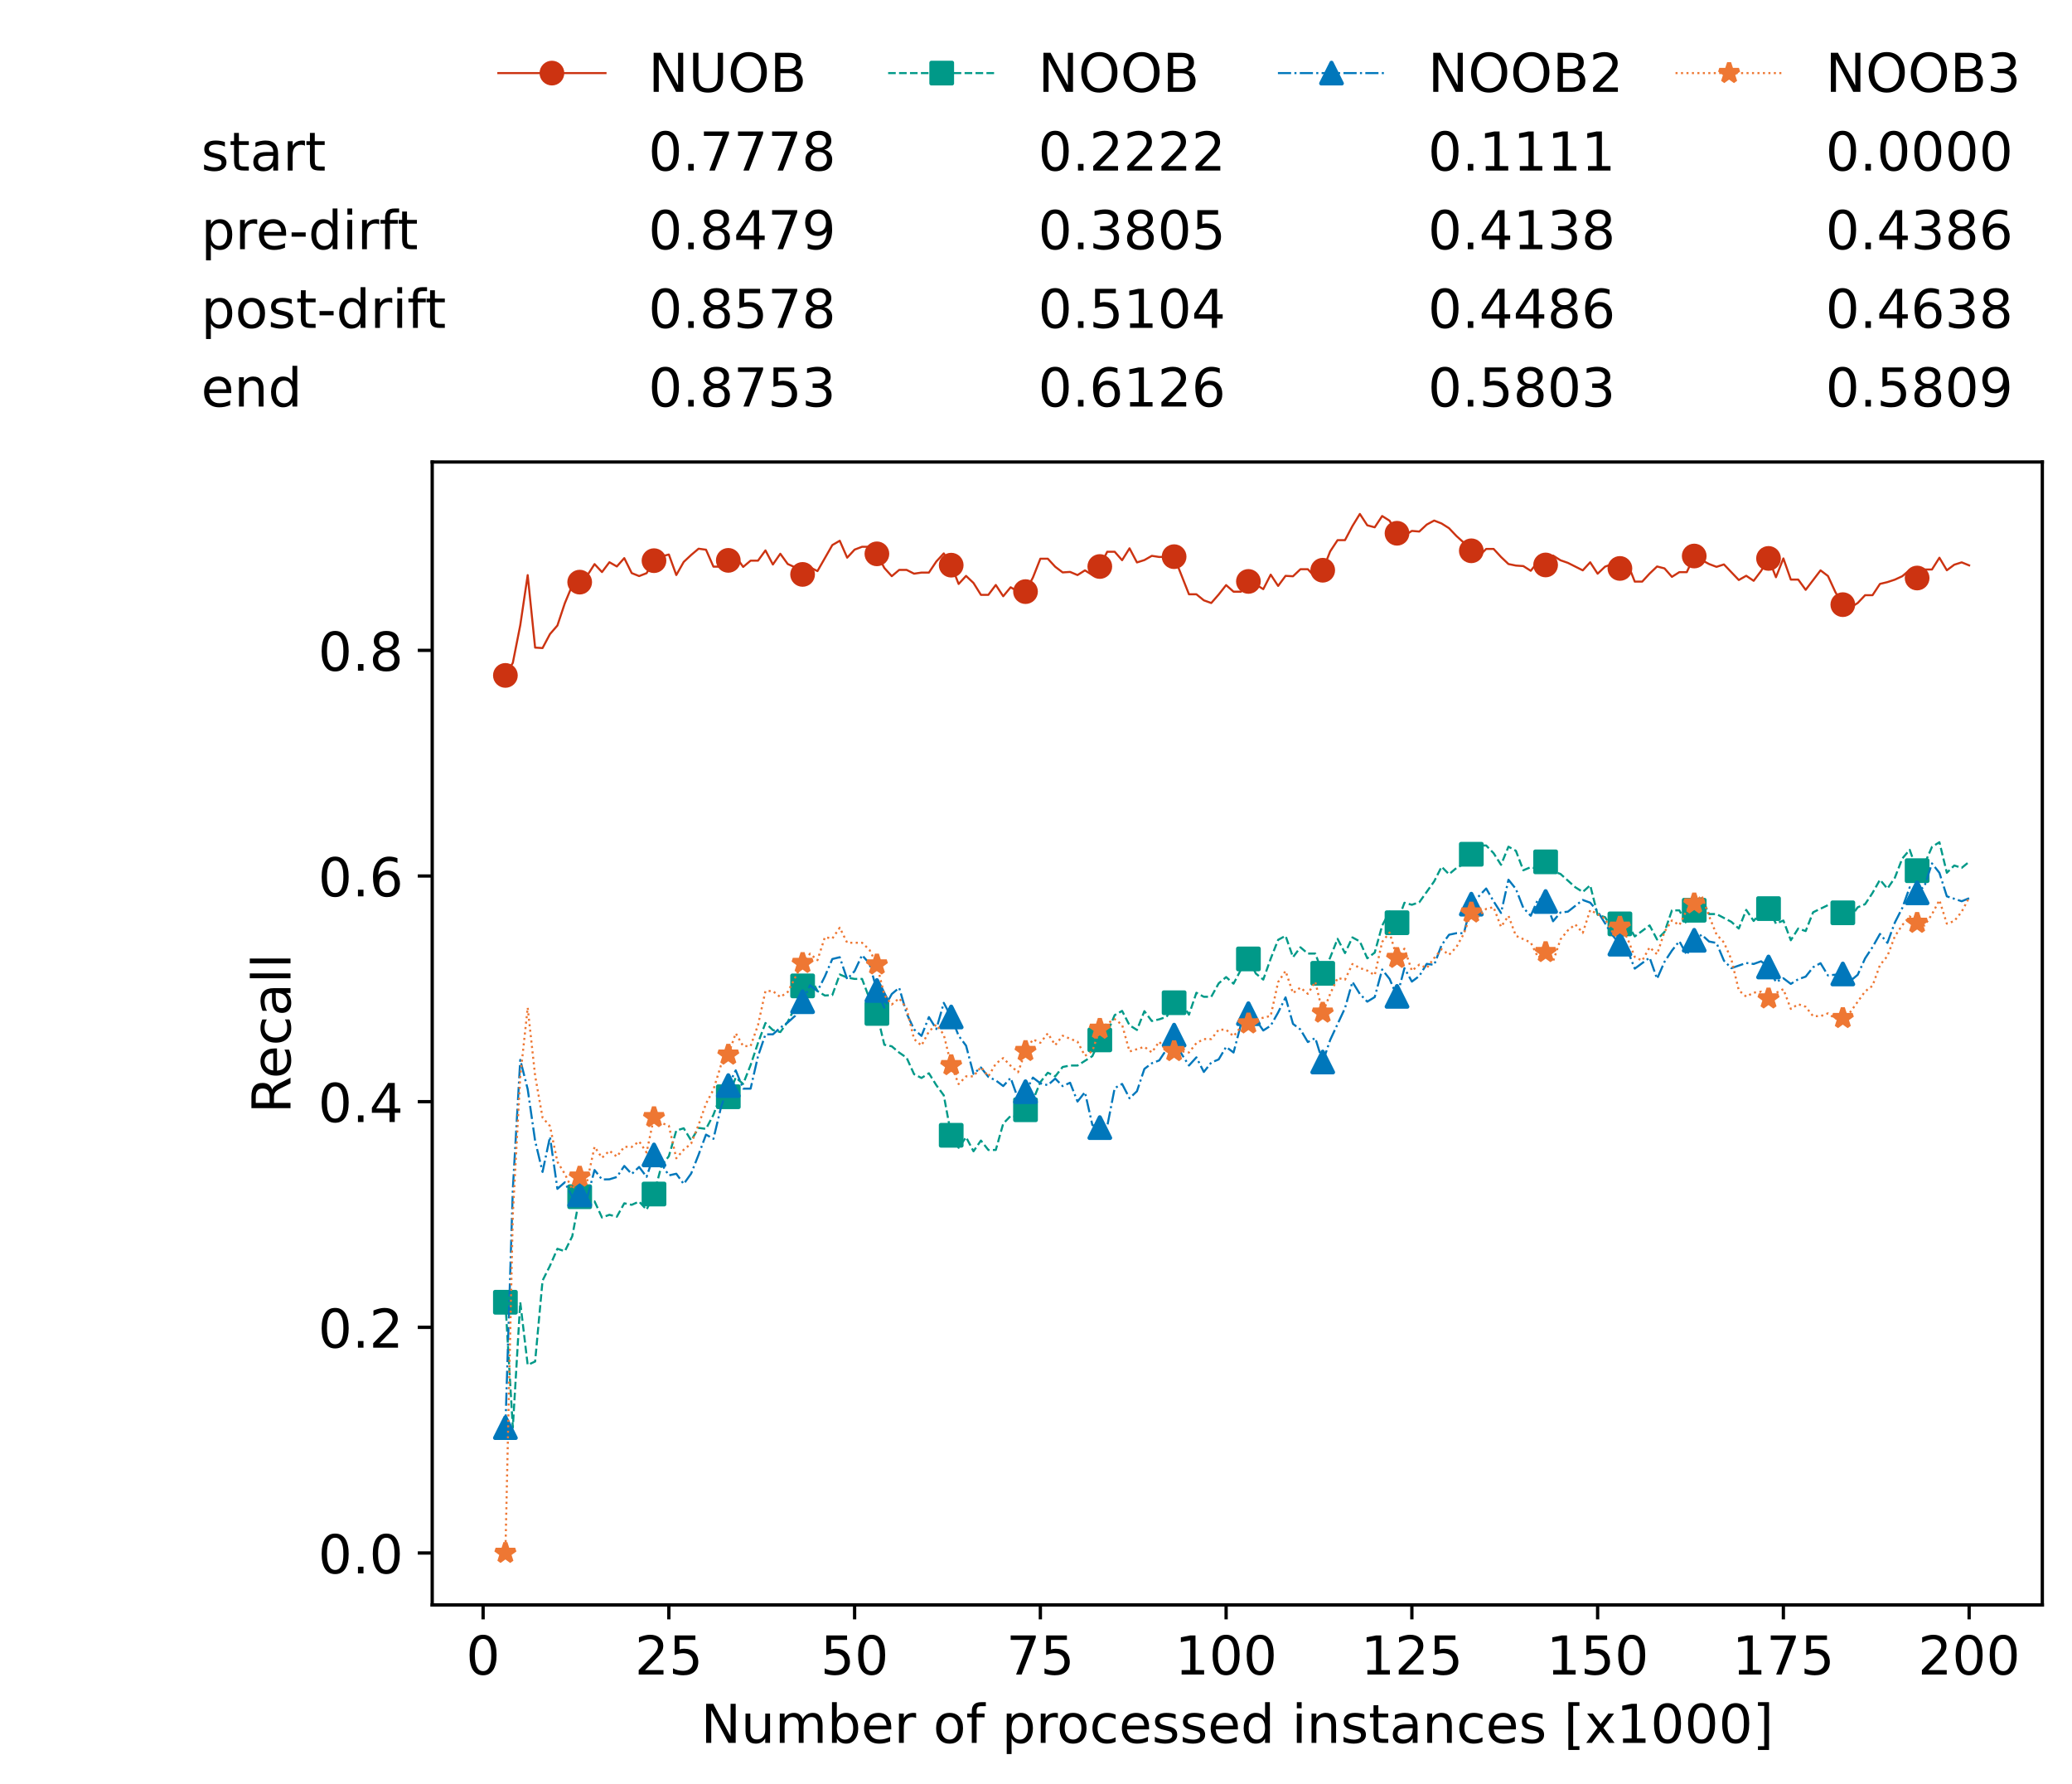 <?xml version="1.0" encoding="utf-8" standalone="no"?>
<!DOCTYPE svg PUBLIC "-//W3C//DTD SVG 1.1//EN"
  "http://www.w3.org/Graphics/SVG/1.1/DTD/svg11.dtd">
<!-- Created with matplotlib (https://matplotlib.org/) -->
<svg height="432.615pt" version="1.1" viewBox="0 0 502.65 432.615" width="502.65pt" xmlns="http://www.w3.org/2000/svg" xmlns:xlink="http://www.w3.org/1999/xlink">
 <defs>
  <style type="text/css">*{stroke-linecap:butt;stroke-linejoin:round;}</style>
 </defs>
 <g id="figure_1">
  <g id="patch_1">
   <path d="M 0 432.615 
L 502.65 432.615 
L 502.65 0 
L 0 0 
z
" style="fill:#ffffff;"/>
  </g>
  <g id="axes_1">
   <g id="patch_2">
    <path d="M 104.85 389.252 
L 495.45 389.252 
L 495.45 112.052 
L 104.85 112.052 
z
" style="fill:#ffffff;"/>
   </g>
   <g id="matplotlib.axis_1">
    <g id="xtick_1">
     <g id="line2d_1">
      <defs>
       <path d="M 0 0 
L 0 3.5 
" id="mb921646f17" style="stroke:#000000;stroke-width:0.8;"/>
      </defs>
      <g>
       <use style="stroke:#000000;stroke-width:0.8;" x="117.197" xlink:href="#mb921646f17" y="389.252"/>
      </g>
     </g>
     <g id="text_1">
      <!-- 0 -->
      <g transform="translate(113.061 406.13)scale(0.13 -0.13)">
       <defs>
        <path d="M 31.781 66.406 
Q 24.172 66.406 20.328 58.906 
Q 16.5 51.422 16.5 36.375 
Q 16.5 21.391 20.328 13.891 
Q 24.172 6.391 31.781 6.391 
Q 39.453 6.391 43.281 13.891 
Q 47.125 21.391 47.125 36.375 
Q 47.125 51.422 43.281 58.906 
Q 39.453 66.406 31.781 66.406 
z
M 31.781 74.219 
Q 44.047 74.219 50.516 64.516 
Q 56.984 54.828 56.984 36.375 
Q 56.984 17.969 50.516 8.266 
Q 44.047 -1.422 31.781 -1.422 
Q 19.531 -1.422 13.062 8.266 
Q 6.594 17.969 6.594 36.375 
Q 6.594 54.828 13.062 64.516 
Q 19.531 74.219 31.781 74.219 
z
" id="DejaVuSans-48"/>
       </defs>
       <use xlink:href="#DejaVuSans-48"/>
      </g>
     </g>
    </g>
    <g id="xtick_2">
     <g id="line2d_2">
      <g>
       <use style="stroke:#000000;stroke-width:0.8;" x="162.259" xlink:href="#mb921646f17" y="389.252"/>
      </g>
     </g>
     <g id="text_2">
      <!-- 25 -->
      <g transform="translate(153.988 406.13)scale(0.13 -0.13)">
       <defs>
        <path d="M 19.188 8.297 
L 53.609 8.297 
L 53.609 0 
L 7.328 0 
L 7.328 8.297 
Q 12.938 14.109 22.625 23.891 
Q 32.328 33.688 34.812 36.531 
Q 39.547 41.844 41.422 45.531 
Q 43.312 49.219 43.312 52.781 
Q 43.312 58.594 39.234 62.25 
Q 35.156 65.922 28.609 65.922 
Q 23.969 65.922 18.812 64.312 
Q 13.672 62.703 7.812 59.422 
L 7.812 69.391 
Q 13.766 71.781 18.938 73 
Q 24.125 74.219 28.422 74.219 
Q 39.75 74.219 46.484 68.547 
Q 53.219 62.891 53.219 53.422 
Q 53.219 48.922 51.531 44.891 
Q 49.859 40.875 45.406 35.406 
Q 44.188 33.984 37.641 27.219 
Q 31.109 20.453 19.188 8.297 
z
" id="DejaVuSans-50"/>
        <path d="M 10.797 72.906 
L 49.516 72.906 
L 49.516 64.594 
L 19.828 64.594 
L 19.828 46.734 
Q 21.969 47.469 24.109 47.828 
Q 26.266 48.188 28.422 48.188 
Q 40.625 48.188 47.75 41.5 
Q 54.891 34.812 54.891 23.391 
Q 54.891 11.625 47.562 5.094 
Q 40.234 -1.422 26.906 -1.422 
Q 22.312 -1.422 17.547 -0.641 
Q 12.797 0.141 7.719 1.703 
L 7.719 11.625 
Q 12.109 9.234 16.797 8.062 
Q 21.484 6.891 26.703 6.891 
Q 35.156 6.891 40.078 11.328 
Q 45.016 15.766 45.016 23.391 
Q 45.016 31 40.078 35.438 
Q 35.156 39.891 26.703 39.891 
Q 22.75 39.891 18.812 39.016 
Q 14.891 38.141 10.797 36.281 
z
" id="DejaVuSans-53"/>
       </defs>
       <use xlink:href="#DejaVuSans-50"/>
       <use x="63.623" xlink:href="#DejaVuSans-53"/>
      </g>
     </g>
    </g>
    <g id="xtick_3">
     <g id="line2d_3">
      <g>
       <use style="stroke:#000000;stroke-width:0.8;" x="207.322" xlink:href="#mb921646f17" y="389.252"/>
      </g>
     </g>
     <g id="text_3">
      <!-- 50 -->
      <g transform="translate(199.05 406.13)scale(0.13 -0.13)">
       <use xlink:href="#DejaVuSans-53"/>
       <use x="63.623" xlink:href="#DejaVuSans-48"/>
      </g>
     </g>
    </g>
    <g id="xtick_4">
     <g id="line2d_4">
      <g>
       <use style="stroke:#000000;stroke-width:0.8;" x="252.384" xlink:href="#mb921646f17" y="389.252"/>
      </g>
     </g>
     <g id="text_4">
      <!-- 75 -->
      <g transform="translate(244.113 406.13)scale(0.13 -0.13)">
       <defs>
        <path d="M 8.203 72.906 
L 55.078 72.906 
L 55.078 68.703 
L 28.609 0 
L 18.312 0 
L 43.219 64.594 
L 8.203 64.594 
z
" id="DejaVuSans-55"/>
       </defs>
       <use xlink:href="#DejaVuSans-55"/>
       <use x="63.623" xlink:href="#DejaVuSans-53"/>
      </g>
     </g>
    </g>
    <g id="xtick_5">
     <g id="line2d_5">
      <g>
       <use style="stroke:#000000;stroke-width:0.8;" x="297.446" xlink:href="#mb921646f17" y="389.252"/>
      </g>
     </g>
     <g id="text_5">
      <!-- 100 -->
      <g transform="translate(285.039 406.13)scale(0.13 -0.13)">
       <defs>
        <path d="M 12.406 8.297 
L 28.516 8.297 
L 28.516 63.922 
L 10.984 60.406 
L 10.984 69.391 
L 28.422 72.906 
L 38.281 72.906 
L 38.281 8.297 
L 54.391 8.297 
L 54.391 0 
L 12.406 0 
z
" id="DejaVuSans-49"/>
       </defs>
       <use xlink:href="#DejaVuSans-49"/>
       <use x="63.623" xlink:href="#DejaVuSans-48"/>
       <use x="127.246" xlink:href="#DejaVuSans-48"/>
      </g>
     </g>
    </g>
    <g id="xtick_6">
     <g id="line2d_6">
      <g>
       <use style="stroke:#000000;stroke-width:0.8;" x="342.509" xlink:href="#mb921646f17" y="389.252"/>
      </g>
     </g>
     <g id="text_6">
      <!-- 125 -->
      <g transform="translate(330.102 406.13)scale(0.13 -0.13)">
       <use xlink:href="#DejaVuSans-49"/>
       <use x="63.623" xlink:href="#DejaVuSans-50"/>
       <use x="127.246" xlink:href="#DejaVuSans-53"/>
      </g>
     </g>
    </g>
    <g id="xtick_7">
     <g id="line2d_7">
      <g>
       <use style="stroke:#000000;stroke-width:0.8;" x="387.571" xlink:href="#mb921646f17" y="389.252"/>
      </g>
     </g>
     <g id="text_7">
      <!-- 150 -->
      <g transform="translate(375.164 406.13)scale(0.13 -0.13)">
       <use xlink:href="#DejaVuSans-49"/>
       <use x="63.623" xlink:href="#DejaVuSans-53"/>
       <use x="127.246" xlink:href="#DejaVuSans-48"/>
      </g>
     </g>
    </g>
    <g id="xtick_8">
     <g id="line2d_8">
      <g>
       <use style="stroke:#000000;stroke-width:0.8;" x="432.633" xlink:href="#mb921646f17" y="389.252"/>
      </g>
     </g>
     <g id="text_8">
      <!-- 175 -->
      <g transform="translate(420.226 406.13)scale(0.13 -0.13)">
       <use xlink:href="#DejaVuSans-49"/>
       <use x="63.623" xlink:href="#DejaVuSans-55"/>
       <use x="127.246" xlink:href="#DejaVuSans-53"/>
      </g>
     </g>
    </g>
    <g id="xtick_9">
     <g id="line2d_9">
      <g>
       <use style="stroke:#000000;stroke-width:0.8;" x="477.695" xlink:href="#mb921646f17" y="389.252"/>
      </g>
     </g>
     <g id="text_9">
      <!-- 200 -->
      <g transform="translate(465.289 406.13)scale(0.13 -0.13)">
       <use xlink:href="#DejaVuSans-50"/>
       <use x="63.623" xlink:href="#DejaVuSans-48"/>
       <use x="127.246" xlink:href="#DejaVuSans-48"/>
      </g>
     </g>
    </g>
    <g id="text_10">
     <!-- Number of processed instances [x1000] -->
     <g transform="translate(170.025 422.711)scale(0.13 -0.13)">
      <defs>
       <path d="M 9.812 72.906 
L 23.094 72.906 
L 55.422 11.922 
L 55.422 72.906 
L 64.984 72.906 
L 64.984 0 
L 51.703 0 
L 19.391 60.984 
L 19.391 0 
L 9.812 0 
z
" id="DejaVuSans-78"/>
       <path d="M 8.5 21.578 
L 8.5 54.688 
L 17.484 54.688 
L 17.484 21.922 
Q 17.484 14.156 20.5 10.266 
Q 23.531 6.391 29.594 6.391 
Q 36.859 6.391 41.078 11.031 
Q 45.312 15.672 45.312 23.688 
L 45.312 54.688 
L 54.297 54.688 
L 54.297 0 
L 45.312 0 
L 45.312 8.406 
Q 42.047 3.422 37.719 1 
Q 33.406 -1.422 27.688 -1.422 
Q 18.266 -1.422 13.375 4.438 
Q 8.5 10.297 8.5 21.578 
z
M 31.109 56 
z
" id="DejaVuSans-117"/>
       <path d="M 52 44.188 
Q 55.375 50.25 60.062 53.125 
Q 64.75 56 71.094 56 
Q 79.641 56 84.281 50.016 
Q 88.922 44.047 88.922 33.016 
L 88.922 0 
L 79.891 0 
L 79.891 32.719 
Q 79.891 40.578 77.094 44.375 
Q 74.312 48.188 68.609 48.188 
Q 61.625 48.188 57.562 43.547 
Q 53.516 38.922 53.516 30.906 
L 53.516 0 
L 44.484 0 
L 44.484 32.719 
Q 44.484 40.625 41.703 44.406 
Q 38.922 48.188 33.109 48.188 
Q 26.219 48.188 22.156 43.531 
Q 18.109 38.875 18.109 30.906 
L 18.109 0 
L 9.078 0 
L 9.078 54.688 
L 18.109 54.688 
L 18.109 46.188 
Q 21.188 51.219 25.484 53.609 
Q 29.781 56 35.688 56 
Q 41.656 56 45.828 52.969 
Q 50 49.953 52 44.188 
z
" id="DejaVuSans-109"/>
       <path d="M 48.688 27.297 
Q 48.688 37.203 44.609 42.844 
Q 40.531 48.484 33.406 48.484 
Q 26.266 48.484 22.188 42.844 
Q 18.109 37.203 18.109 27.297 
Q 18.109 17.391 22.188 11.75 
Q 26.266 6.109 33.406 6.109 
Q 40.531 6.109 44.609 11.75 
Q 48.688 17.391 48.688 27.297 
z
M 18.109 46.391 
Q 20.953 51.266 25.266 53.625 
Q 29.594 56 35.594 56 
Q 45.562 56 51.781 48.094 
Q 58.016 40.188 58.016 27.297 
Q 58.016 14.406 51.781 6.484 
Q 45.562 -1.422 35.594 -1.422 
Q 29.594 -1.422 25.266 0.953 
Q 20.953 3.328 18.109 8.203 
L 18.109 0 
L 9.078 0 
L 9.078 75.984 
L 18.109 75.984 
z
" id="DejaVuSans-98"/>
       <path d="M 56.203 29.594 
L 56.203 25.203 
L 14.891 25.203 
Q 15.484 15.922 20.484 11.062 
Q 25.484 6.203 34.422 6.203 
Q 39.594 6.203 44.453 7.469 
Q 49.312 8.734 54.109 11.281 
L 54.109 2.781 
Q 49.266 0.734 44.188 -0.344 
Q 39.109 -1.422 33.891 -1.422 
Q 20.797 -1.422 13.156 6.188 
Q 5.516 13.812 5.516 26.812 
Q 5.516 40.234 12.766 48.109 
Q 20.016 56 32.328 56 
Q 43.359 56 49.781 48.891 
Q 56.203 41.797 56.203 29.594 
z
M 47.219 32.234 
Q 47.125 39.594 43.094 43.984 
Q 39.062 48.391 32.422 48.391 
Q 24.906 48.391 20.391 44.141 
Q 15.875 39.891 15.188 32.172 
z
" id="DejaVuSans-101"/>
       <path d="M 41.109 46.297 
Q 39.594 47.172 37.812 47.578 
Q 36.031 48 33.891 48 
Q 26.266 48 22.188 43.047 
Q 18.109 38.094 18.109 28.812 
L 18.109 0 
L 9.078 0 
L 9.078 54.688 
L 18.109 54.688 
L 18.109 46.188 
Q 20.953 51.172 25.484 53.578 
Q 30.031 56 36.531 56 
Q 37.453 56 38.578 55.875 
Q 39.703 55.766 41.062 55.516 
z
" id="DejaVuSans-114"/>
       <path id="DejaVuSans-32"/>
       <path d="M 30.609 48.391 
Q 23.391 48.391 19.188 42.75 
Q 14.984 37.109 14.984 27.297 
Q 14.984 17.484 19.156 11.844 
Q 23.344 6.203 30.609 6.203 
Q 37.797 6.203 41.984 11.859 
Q 46.188 17.531 46.188 27.297 
Q 46.188 37.016 41.984 42.703 
Q 37.797 48.391 30.609 48.391 
z
M 30.609 56 
Q 42.328 56 49.016 48.375 
Q 55.719 40.766 55.719 27.297 
Q 55.719 13.875 49.016 6.219 
Q 42.328 -1.422 30.609 -1.422 
Q 18.844 -1.422 12.172 6.219 
Q 5.516 13.875 5.516 27.297 
Q 5.516 40.766 12.172 48.375 
Q 18.844 56 30.609 56 
z
" id="DejaVuSans-111"/>
       <path d="M 37.109 75.984 
L 37.109 68.5 
L 28.516 68.5 
Q 23.688 68.5 21.797 66.547 
Q 19.922 64.594 19.922 59.516 
L 19.922 54.688 
L 34.719 54.688 
L 34.719 47.703 
L 19.922 47.703 
L 19.922 0 
L 10.891 0 
L 10.891 47.703 
L 2.297 47.703 
L 2.297 54.688 
L 10.891 54.688 
L 10.891 58.5 
Q 10.891 67.625 15.141 71.797 
Q 19.391 75.984 28.609 75.984 
z
" id="DejaVuSans-102"/>
       <path d="M 18.109 8.203 
L 18.109 -20.797 
L 9.078 -20.797 
L 9.078 54.688 
L 18.109 54.688 
L 18.109 46.391 
Q 20.953 51.266 25.266 53.625 
Q 29.594 56 35.594 56 
Q 45.562 56 51.781 48.094 
Q 58.016 40.188 58.016 27.297 
Q 58.016 14.406 51.781 6.484 
Q 45.562 -1.422 35.594 -1.422 
Q 29.594 -1.422 25.266 0.953 
Q 20.953 3.328 18.109 8.203 
z
M 48.688 27.297 
Q 48.688 37.203 44.609 42.844 
Q 40.531 48.484 33.406 48.484 
Q 26.266 48.484 22.188 42.844 
Q 18.109 37.203 18.109 27.297 
Q 18.109 17.391 22.188 11.75 
Q 26.266 6.109 33.406 6.109 
Q 40.531 6.109 44.609 11.75 
Q 48.688 17.391 48.688 27.297 
z
" id="DejaVuSans-112"/>
       <path d="M 48.781 52.594 
L 48.781 44.188 
Q 44.969 46.297 41.141 47.344 
Q 37.312 48.391 33.406 48.391 
Q 24.656 48.391 19.812 42.844 
Q 14.984 37.312 14.984 27.297 
Q 14.984 17.281 19.812 11.734 
Q 24.656 6.203 33.406 6.203 
Q 37.312 6.203 41.141 7.25 
Q 44.969 8.297 48.781 10.406 
L 48.781 2.094 
Q 45.016 0.344 40.984 -0.531 
Q 36.969 -1.422 32.422 -1.422 
Q 20.062 -1.422 12.781 6.344 
Q 5.516 14.109 5.516 27.297 
Q 5.516 40.672 12.859 48.328 
Q 20.219 56 33.016 56 
Q 37.156 56 41.109 55.141 
Q 45.062 54.297 48.781 52.594 
z
" id="DejaVuSans-99"/>
       <path d="M 44.281 53.078 
L 44.281 44.578 
Q 40.484 46.531 36.375 47.5 
Q 32.281 48.484 27.875 48.484 
Q 21.188 48.484 17.844 46.438 
Q 14.5 44.391 14.5 40.281 
Q 14.5 37.156 16.891 35.375 
Q 19.281 33.594 26.516 31.984 
L 29.594 31.297 
Q 39.156 29.25 43.188 25.516 
Q 47.219 21.781 47.219 15.094 
Q 47.219 7.469 41.188 3.016 
Q 35.156 -1.422 24.609 -1.422 
Q 20.219 -1.422 15.453 -0.562 
Q 10.688 0.297 5.422 2 
L 5.422 11.281 
Q 10.406 8.688 15.234 7.391 
Q 20.062 6.109 24.812 6.109 
Q 31.156 6.109 34.562 8.281 
Q 37.984 10.453 37.984 14.406 
Q 37.984 18.062 35.516 20.016 
Q 33.062 21.969 24.703 23.781 
L 21.578 24.516 
Q 13.234 26.266 9.516 29.906 
Q 5.812 33.547 5.812 39.891 
Q 5.812 47.609 11.281 51.797 
Q 16.75 56 26.812 56 
Q 31.781 56 36.172 55.266 
Q 40.578 54.547 44.281 53.078 
z
" id="DejaVuSans-115"/>
       <path d="M 45.406 46.391 
L 45.406 75.984 
L 54.391 75.984 
L 54.391 0 
L 45.406 0 
L 45.406 8.203 
Q 42.578 3.328 38.25 0.953 
Q 33.938 -1.422 27.875 -1.422 
Q 17.969 -1.422 11.734 6.484 
Q 5.516 14.406 5.516 27.297 
Q 5.516 40.188 11.734 48.094 
Q 17.969 56 27.875 56 
Q 33.938 56 38.25 53.625 
Q 42.578 51.266 45.406 46.391 
z
M 14.797 27.297 
Q 14.797 17.391 18.875 11.75 
Q 22.953 6.109 30.078 6.109 
Q 37.203 6.109 41.297 11.75 
Q 45.406 17.391 45.406 27.297 
Q 45.406 37.203 41.297 42.844 
Q 37.203 48.484 30.078 48.484 
Q 22.953 48.484 18.875 42.844 
Q 14.797 37.203 14.797 27.297 
z
" id="DejaVuSans-100"/>
       <path d="M 9.422 54.688 
L 18.406 54.688 
L 18.406 0 
L 9.422 0 
z
M 9.422 75.984 
L 18.406 75.984 
L 18.406 64.594 
L 9.422 64.594 
z
" id="DejaVuSans-105"/>
       <path d="M 54.891 33.016 
L 54.891 0 
L 45.906 0 
L 45.906 32.719 
Q 45.906 40.484 42.875 44.328 
Q 39.844 48.188 33.797 48.188 
Q 26.516 48.188 22.312 43.547 
Q 18.109 38.922 18.109 30.906 
L 18.109 0 
L 9.078 0 
L 9.078 54.688 
L 18.109 54.688 
L 18.109 46.188 
Q 21.344 51.125 25.703 53.562 
Q 30.078 56 35.797 56 
Q 45.219 56 50.047 50.172 
Q 54.891 44.344 54.891 33.016 
z
" id="DejaVuSans-110"/>
       <path d="M 18.312 70.219 
L 18.312 54.688 
L 36.812 54.688 
L 36.812 47.703 
L 18.312 47.703 
L 18.312 18.016 
Q 18.312 11.328 20.141 9.422 
Q 21.969 7.516 27.594 7.516 
L 36.812 7.516 
L 36.812 0 
L 27.594 0 
Q 17.188 0 13.234 3.875 
Q 9.281 7.766 9.281 18.016 
L 9.281 47.703 
L 2.688 47.703 
L 2.688 54.688 
L 9.281 54.688 
L 9.281 70.219 
z
" id="DejaVuSans-116"/>
       <path d="M 34.281 27.484 
Q 23.391 27.484 19.188 25 
Q 14.984 22.516 14.984 16.5 
Q 14.984 11.719 18.141 8.906 
Q 21.297 6.109 26.703 6.109 
Q 34.188 6.109 38.703 11.406 
Q 43.219 16.703 43.219 25.484 
L 43.219 27.484 
z
M 52.203 31.203 
L 52.203 0 
L 43.219 0 
L 43.219 8.297 
Q 40.141 3.328 35.547 0.953 
Q 30.953 -1.422 24.312 -1.422 
Q 15.922 -1.422 10.953 3.297 
Q 6 8.016 6 15.922 
Q 6 25.141 12.172 29.828 
Q 18.359 34.516 30.609 34.516 
L 43.219 34.516 
L 43.219 35.406 
Q 43.219 41.609 39.141 45 
Q 35.062 48.391 27.688 48.391 
Q 23 48.391 18.547 47.266 
Q 14.109 46.141 10.016 43.891 
L 10.016 52.203 
Q 14.938 54.109 19.578 55.047 
Q 24.219 56 28.609 56 
Q 40.484 56 46.344 49.844 
Q 52.203 43.703 52.203 31.203 
z
" id="DejaVuSans-97"/>
       <path d="M 8.594 75.984 
L 29.297 75.984 
L 29.297 69 
L 17.578 69 
L 17.578 -6.203 
L 29.297 -6.203 
L 29.297 -13.188 
L 8.594 -13.188 
z
" id="DejaVuSans-91"/>
       <path d="M 54.891 54.688 
L 35.109 28.078 
L 55.906 0 
L 45.312 0 
L 29.391 21.484 
L 13.484 0 
L 2.875 0 
L 24.125 28.609 
L 4.688 54.688 
L 15.281 54.688 
L 29.781 35.203 
L 44.281 54.688 
z
" id="DejaVuSans-120"/>
       <path d="M 30.422 75.984 
L 30.422 -13.188 
L 9.719 -13.188 
L 9.719 -6.203 
L 21.391 -6.203 
L 21.391 69 
L 9.719 69 
L 9.719 75.984 
z
" id="DejaVuSans-93"/>
      </defs>
      <use xlink:href="#DejaVuSans-78"/>
      <use x="74.805" xlink:href="#DejaVuSans-117"/>
      <use x="138.184" xlink:href="#DejaVuSans-109"/>
      <use x="235.596" xlink:href="#DejaVuSans-98"/>
      <use x="299.072" xlink:href="#DejaVuSans-101"/>
      <use x="360.596" xlink:href="#DejaVuSans-114"/>
      <use x="401.709" xlink:href="#DejaVuSans-32"/>
      <use x="433.496" xlink:href="#DejaVuSans-111"/>
      <use x="494.678" xlink:href="#DejaVuSans-102"/>
      <use x="529.883" xlink:href="#DejaVuSans-32"/>
      <use x="561.67" xlink:href="#DejaVuSans-112"/>
      <use x="625.146" xlink:href="#DejaVuSans-114"/>
      <use x="664.01" xlink:href="#DejaVuSans-111"/>
      <use x="725.191" xlink:href="#DejaVuSans-99"/>
      <use x="780.172" xlink:href="#DejaVuSans-101"/>
      <use x="841.695" xlink:href="#DejaVuSans-115"/>
      <use x="893.795" xlink:href="#DejaVuSans-115"/>
      <use x="945.895" xlink:href="#DejaVuSans-101"/>
      <use x="1007.418" xlink:href="#DejaVuSans-100"/>
      <use x="1070.895" xlink:href="#DejaVuSans-32"/>
      <use x="1102.682" xlink:href="#DejaVuSans-105"/>
      <use x="1130.465" xlink:href="#DejaVuSans-110"/>
      <use x="1193.844" xlink:href="#DejaVuSans-115"/>
      <use x="1245.943" xlink:href="#DejaVuSans-116"/>
      <use x="1285.152" xlink:href="#DejaVuSans-97"/>
      <use x="1346.432" xlink:href="#DejaVuSans-110"/>
      <use x="1409.811" xlink:href="#DejaVuSans-99"/>
      <use x="1464.791" xlink:href="#DejaVuSans-101"/>
      <use x="1526.314" xlink:href="#DejaVuSans-115"/>
      <use x="1578.414" xlink:href="#DejaVuSans-32"/>
      <use x="1610.201" xlink:href="#DejaVuSans-91"/>
      <use x="1649.215" xlink:href="#DejaVuSans-120"/>
      <use x="1708.395" xlink:href="#DejaVuSans-49"/>
      <use x="1772.018" xlink:href="#DejaVuSans-48"/>
      <use x="1835.641" xlink:href="#DejaVuSans-48"/>
      <use x="1899.264" xlink:href="#DejaVuSans-48"/>
      <use x="1962.887" xlink:href="#DejaVuSans-93"/>
     </g>
    </g>
   </g>
   <g id="matplotlib.axis_2">
    <g id="ytick_1">
     <g id="line2d_10">
      <defs>
       <path d="M 0 0 
L -3.5 0 
" id="m75830639a6" style="stroke:#000000;stroke-width:0.8;"/>
      </defs>
      <g>
       <use style="stroke:#000000;stroke-width:0.8;" x="104.85" xlink:href="#m75830639a6" y="376.652"/>
      </g>
     </g>
     <g id="text_11">
      <!-- 0.0 -->
      <g transform="translate(77.176 381.591)scale(0.13 -0.13)">
       <defs>
        <path d="M 10.688 12.406 
L 21 12.406 
L 21 0 
L 10.688 0 
z
" id="DejaVuSans-46"/>
       </defs>
       <use xlink:href="#DejaVuSans-48"/>
       <use x="63.623" xlink:href="#DejaVuSans-46"/>
       <use x="95.41" xlink:href="#DejaVuSans-48"/>
      </g>
     </g>
    </g>
    <g id="ytick_2">
     <g id="line2d_11">
      <g>
       <use style="stroke:#000000;stroke-width:0.8;" x="104.85" xlink:href="#m75830639a6" y="321.921"/>
      </g>
     </g>
     <g id="text_12">
      <!-- 0.2 -->
      <g transform="translate(77.176 326.86)scale(0.13 -0.13)">
       <use xlink:href="#DejaVuSans-48"/>
       <use x="63.623" xlink:href="#DejaVuSans-46"/>
       <use x="95.41" xlink:href="#DejaVuSans-50"/>
      </g>
     </g>
    </g>
    <g id="ytick_3">
     <g id="line2d_12">
      <g>
       <use style="stroke:#000000;stroke-width:0.8;" x="104.85" xlink:href="#m75830639a6" y="267.19"/>
      </g>
     </g>
     <g id="text_13">
      <!-- 0.4 -->
      <g transform="translate(77.176 272.129)scale(0.13 -0.13)">
       <defs>
        <path d="M 37.797 64.312 
L 12.891 25.391 
L 37.797 25.391 
z
M 35.203 72.906 
L 47.609 72.906 
L 47.609 25.391 
L 58.016 25.391 
L 58.016 17.188 
L 47.609 17.188 
L 47.609 0 
L 37.797 0 
L 37.797 17.188 
L 4.891 17.188 
L 4.891 26.703 
z
" id="DejaVuSans-52"/>
       </defs>
       <use xlink:href="#DejaVuSans-48"/>
       <use x="63.623" xlink:href="#DejaVuSans-46"/>
       <use x="95.41" xlink:href="#DejaVuSans-52"/>
      </g>
     </g>
    </g>
    <g id="ytick_4">
     <g id="line2d_13">
      <g>
       <use style="stroke:#000000;stroke-width:0.8;" x="104.85" xlink:href="#m75830639a6" y="212.459"/>
      </g>
     </g>
     <g id="text_14">
      <!-- 0.6 -->
      <g transform="translate(77.176 217.398)scale(0.13 -0.13)">
       <defs>
        <path d="M 33.016 40.375 
Q 26.375 40.375 22.484 35.828 
Q 18.609 31.297 18.609 23.391 
Q 18.609 15.531 22.484 10.953 
Q 26.375 6.391 33.016 6.391 
Q 39.656 6.391 43.531 10.953 
Q 47.406 15.531 47.406 23.391 
Q 47.406 31.297 43.531 35.828 
Q 39.656 40.375 33.016 40.375 
z
M 52.594 71.297 
L 52.594 62.312 
Q 48.875 64.062 45.094 64.984 
Q 41.312 65.922 37.594 65.922 
Q 27.828 65.922 22.672 59.328 
Q 17.531 52.734 16.797 39.406 
Q 19.672 43.656 24.016 45.922 
Q 28.375 48.188 33.594 48.188 
Q 44.578 48.188 50.953 41.516 
Q 57.328 34.859 57.328 23.391 
Q 57.328 12.156 50.688 5.359 
Q 44.047 -1.422 33.016 -1.422 
Q 20.359 -1.422 13.672 8.266 
Q 6.984 17.969 6.984 36.375 
Q 6.984 53.656 15.188 63.938 
Q 23.391 74.219 37.203 74.219 
Q 40.922 74.219 44.703 73.484 
Q 48.484 72.75 52.594 71.297 
z
" id="DejaVuSans-54"/>
       </defs>
       <use xlink:href="#DejaVuSans-48"/>
       <use x="63.623" xlink:href="#DejaVuSans-46"/>
       <use x="95.41" xlink:href="#DejaVuSans-54"/>
      </g>
     </g>
    </g>
    <g id="ytick_5">
     <g id="line2d_14">
      <g>
       <use style="stroke:#000000;stroke-width:0.8;" x="104.85" xlink:href="#m75830639a6" y="157.729"/>
      </g>
     </g>
     <g id="text_15">
      <!-- 0.8 -->
      <g transform="translate(77.176 162.668)scale(0.13 -0.13)">
       <defs>
        <path d="M 31.781 34.625 
Q 24.75 34.625 20.719 30.859 
Q 16.703 27.094 16.703 20.516 
Q 16.703 13.922 20.719 10.156 
Q 24.75 6.391 31.781 6.391 
Q 38.812 6.391 42.859 10.172 
Q 46.922 13.969 46.922 20.516 
Q 46.922 27.094 42.891 30.859 
Q 38.875 34.625 31.781 34.625 
z
M 21.922 38.812 
Q 15.578 40.375 12.031 44.719 
Q 8.5 49.078 8.5 55.328 
Q 8.5 64.062 14.719 69.141 
Q 20.953 74.219 31.781 74.219 
Q 42.672 74.219 48.875 69.141 
Q 55.078 64.062 55.078 55.328 
Q 55.078 49.078 51.531 44.719 
Q 48 40.375 41.703 38.812 
Q 48.828 37.156 52.797 32.312 
Q 56.781 27.484 56.781 20.516 
Q 56.781 9.906 50.312 4.234 
Q 43.844 -1.422 31.781 -1.422 
Q 19.734 -1.422 13.25 4.234 
Q 6.781 9.906 6.781 20.516 
Q 6.781 27.484 10.781 32.312 
Q 14.797 37.156 21.922 38.812 
z
M 18.312 54.391 
Q 18.312 48.734 21.844 45.562 
Q 25.391 42.391 31.781 42.391 
Q 38.141 42.391 41.719 45.562 
Q 45.312 48.734 45.312 54.391 
Q 45.312 60.062 41.719 63.234 
Q 38.141 66.406 31.781 66.406 
Q 25.391 66.406 21.844 63.234 
Q 18.312 60.062 18.312 54.391 
z
" id="DejaVuSans-56"/>
       </defs>
       <use xlink:href="#DejaVuSans-48"/>
       <use x="63.623" xlink:href="#DejaVuSans-46"/>
       <use x="95.41" xlink:href="#DejaVuSans-56"/>
      </g>
     </g>
    </g>
    <g id="text_16">
     <!-- Recall -->
     <g transform="translate(70.472 270.044)rotate(-90)scale(0.13 -0.13)">
      <defs>
       <path d="M 44.391 34.188 
Q 47.562 33.109 50.562 29.594 
Q 53.562 26.078 56.594 19.922 
L 66.609 0 
L 56 0 
L 46.688 18.703 
Q 43.062 26.031 39.672 28.422 
Q 36.281 30.812 30.422 30.812 
L 19.672 30.812 
L 19.672 0 
L 9.812 0 
L 9.812 72.906 
L 32.078 72.906 
Q 44.578 72.906 50.734 67.672 
Q 56.891 62.453 56.891 51.906 
Q 56.891 45.016 53.688 40.469 
Q 50.484 35.938 44.391 34.188 
z
M 19.672 64.797 
L 19.672 38.922 
L 32.078 38.922 
Q 39.203 38.922 42.844 42.219 
Q 46.484 45.516 46.484 51.906 
Q 46.484 58.297 42.844 61.547 
Q 39.203 64.797 32.078 64.797 
z
" id="DejaVuSans-82"/>
       <path d="M 9.422 75.984 
L 18.406 75.984 
L 18.406 0 
L 9.422 0 
z
" id="DejaVuSans-108"/>
      </defs>
      <use xlink:href="#DejaVuSans-82"/>
      <use x="64.982" xlink:href="#DejaVuSans-101"/>
      <use x="126.506" xlink:href="#DejaVuSans-99"/>
      <use x="181.486" xlink:href="#DejaVuSans-97"/>
      <use x="242.766" xlink:href="#DejaVuSans-108"/>
      <use x="270.549" xlink:href="#DejaVuSans-108"/>
     </g>
    </g>
   </g>
   <g id="line2d_15"/>
   <g id="line2d_16"/>
   <g id="line2d_17"/>
   <g id="line2d_18"/>
   <g id="line2d_19"/>
   <g id="line2d_20">
    <path clip-path="url(#pe4384169ca)" d="M 122.605 163.81 
L 124.407 160.769 
L 126.21 151.647 
L 128.012 139.485 
L 129.815 157.065 
L 131.617 157.176 
L 133.419 153.78 
L 135.222 151.708 
L 137.024 146.296 
L 138.827 141.966 
L 140.629 141.188 
L 142.432 139.634 
L 144.234 136.816 
L 146.037 138.744 
L 147.839 136.361 
L 149.642 137.385 
L 151.444 135.363 
L 153.247 138.994 
L 155.049 139.718 
L 156.852 139.023 
L 158.654 135.982 
L 160.457 134.956 
L 162.259 134.488 
L 164.062 139.464 
L 165.864 136.285 
L 167.667 134.601 
L 169.469 133.08 
L 171.272 133.325 
L 173.074 137.43 
L 174.877 137.43 
L 176.679 135.909 
L 178.482 134.932 
L 180.284 137.497 
L 182.087 135.977 
L 183.889 135.977 
L 185.692 133.489 
L 187.494 136.91 
L 189.297 134.304 
L 191.099 136.792 
L 192.902 137.606 
L 194.704 139.316 
L 196.507 137.606 
L 198.309 138.508 
L 201.914 132.202 
L 203.717 131.15 
L 205.519 135.255 
L 207.322 133.3 
L 209.124 132.616 
L 210.927 132.616 
L 212.729 134.326 
L 214.532 137.747 
L 216.334 139.742 
L 218.137 138.222 
L 219.939 138.222 
L 221.742 139.134 
L 223.544 138.871 
L 225.347 138.871 
L 227.149 136.176 
L 228.952 134.221 
L 230.754 137.072 
L 232.557 141.633 
L 234.359 139.678 
L 236.162 141.388 
L 237.964 144.269 
L 239.767 144.269 
L 241.569 141.874 
L 243.372 144.611 
L 245.174 142.434 
L 246.976 143.487 
L 248.779 143.487 
L 250.581 140.066 
L 252.384 135.505 
L 254.186 135.505 
L 255.989 137.46 
L 257.791 138.828 
L 259.594 138.711 
L 261.396 139.471 
L 263.199 138.331 
L 265.001 139.471 
L 266.804 137.398 
L 268.606 133.815 
L 270.409 133.815 
L 272.211 135.867 
L 274.014 132.986 
L 275.816 136.407 
L 277.619 135.837 
L 279.421 134.811 
L 281.224 135.087 
L 284.829 135.012 
L 288.434 144.134 
L 290.236 144.134 
L 292.039 145.6 
L 293.841 146.251 
L 295.644 144.188 
L 297.446 141.908 
L 299.249 143.504 
L 301.051 143.504 
L 302.854 141.016 
L 304.656 141.749 
L 306.459 142.889 
L 308.261 139.371 
L 310.064 142.108 
L 311.866 139.664 
L 313.669 139.768 
L 315.471 138.058 
L 317.274 138.058 
L 319.076 140.012 
L 320.879 138.302 
L 322.681 133.741 
L 324.484 131.004 
L 326.286 131.004 
L 328.089 127.584 
L 329.891 124.652 
L 331.694 127.406 
L 333.496 127.89 
L 335.299 125.153 
L 337.101 126.294 
L 338.904 129.334 
L 340.706 129.904 
L 342.509 128.764 
L 344.311 128.914 
L 346.114 127.23 
L 347.916 126.253 
L 349.719 126.964 
L 351.521 128.104 
L 353.324 130.004 
L 355.126 131.633 
L 356.928 133.588 
L 358.731 134.956 
L 360.533 133.132 
L 362.336 133.132 
L 364.138 135.087 
L 365.941 136.797 
L 367.743 137.17 
L 369.546 137.294 
L 371.348 138.435 
L 373.151 136.154 
L 374.953 137.023 
L 376.756 134.743 
L 378.558 135.883 
L 380.361 136.514 
L 383.966 138.329 
L 385.768 136.374 
L 387.571 139.143 
L 389.373 137.433 
L 391.176 136.781 
L 392.978 137.867 
L 394.781 136.499 
L 396.583 141.06 
L 398.386 141.06 
L 400.188 139.105 
L 401.991 137.395 
L 403.793 137.851 
L 405.596 139.903 
L 407.398 138.763 
L 409.201 138.763 
L 411.003 134.854 
L 414.608 136.796 
L 416.411 137.48 
L 418.213 136.893 
L 421.818 140.673 
L 423.621 139.644 
L 425.423 140.865 
L 427.226 138.476 
L 429.028 135.436 
L 430.831 139.997 
L 432.633 135.436 
L 434.436 140.567 
L 436.238 140.567 
L 438.041 143.055 
L 441.646 138.331 
L 443.448 139.699 
L 445.251 143.608 
L 447.053 146.649 
L 448.856 147.382 
L 450.658 146.254 
L 452.461 144.354 
L 454.263 144.354 
L 456.066 141.617 
L 457.868 141.183 
L 459.671 140.583 
L 461.473 139.756 
L 463.276 138.236 
L 465.078 140.19 
L 466.881 138.117 
L 468.683 138.117 
L 470.485 135.267 
L 472.288 138.307 
L 474.09 136.96 
L 475.893 136.39 
L 477.695 137.123 
L 477.695 137.123 
" style="fill:none;stroke:#cc3311;stroke-linecap:square;stroke-width:0.5;"/>
    <defs>
     <path d="M 0 2.5 
C 0.663 2.5 1.299 2.237 1.768 1.768 
C 2.237 1.299 2.5 0.663 2.5 0 
C 2.5 -0.663 2.237 -1.299 1.768 -1.768 
C 1.299 -2.237 0.663 -2.5 0 -2.5 
C -0.663 -2.5 -1.299 -2.237 -1.768 -1.768 
C -2.237 -1.299 -2.5 -0.663 -2.5 0 
C -2.5 0.663 -2.237 1.299 -1.768 1.768 
C -1.299 2.237 -0.663 2.5 0 2.5 
z
" id="m4858003c11" style="stroke:#cc3311;"/>
    </defs>
    <g clip-path="url(#pe4384169ca)">
     <use style="fill:#cc3311;stroke:#cc3311;" x="122.605" xlink:href="#m4858003c11" y="163.81"/>
     <use style="fill:#cc3311;stroke:#cc3311;" x="140.629" xlink:href="#m4858003c11" y="141.188"/>
     <use style="fill:#cc3311;stroke:#cc3311;" x="158.654" xlink:href="#m4858003c11" y="135.982"/>
     <use style="fill:#cc3311;stroke:#cc3311;" x="176.679" xlink:href="#m4858003c11" y="135.909"/>
     <use style="fill:#cc3311;stroke:#cc3311;" x="194.704" xlink:href="#m4858003c11" y="139.316"/>
     <use style="fill:#cc3311;stroke:#cc3311;" x="212.729" xlink:href="#m4858003c11" y="134.326"/>
     <use style="fill:#cc3311;stroke:#cc3311;" x="230.754" xlink:href="#m4858003c11" y="137.072"/>
     <use style="fill:#cc3311;stroke:#cc3311;" x="248.779" xlink:href="#m4858003c11" y="143.487"/>
     <use style="fill:#cc3311;stroke:#cc3311;" x="266.804" xlink:href="#m4858003c11" y="137.398"/>
     <use style="fill:#cc3311;stroke:#cc3311;" x="284.829" xlink:href="#m4858003c11" y="135.012"/>
     <use style="fill:#cc3311;stroke:#cc3311;" x="302.854" xlink:href="#m4858003c11" y="141.016"/>
     <use style="fill:#cc3311;stroke:#cc3311;" x="320.879" xlink:href="#m4858003c11" y="138.302"/>
     <use style="fill:#cc3311;stroke:#cc3311;" x="338.904" xlink:href="#m4858003c11" y="129.334"/>
     <use style="fill:#cc3311;stroke:#cc3311;" x="356.928" xlink:href="#m4858003c11" y="133.588"/>
     <use style="fill:#cc3311;stroke:#cc3311;" x="374.953" xlink:href="#m4858003c11" y="137.023"/>
     <use style="fill:#cc3311;stroke:#cc3311;" x="392.978" xlink:href="#m4858003c11" y="137.867"/>
     <use style="fill:#cc3311;stroke:#cc3311;" x="411.003" xlink:href="#m4858003c11" y="134.854"/>
     <use style="fill:#cc3311;stroke:#cc3311;" x="429.028" xlink:href="#m4858003c11" y="135.436"/>
     <use style="fill:#cc3311;stroke:#cc3311;" x="447.053" xlink:href="#m4858003c11" y="146.649"/>
     <use style="fill:#cc3311;stroke:#cc3311;" x="465.078" xlink:href="#m4858003c11" y="140.19"/>
    </g>
   </g>
   <g id="line2d_21"/>
   <g id="line2d_22"/>
   <g id="line2d_23"/>
   <g id="line2d_24"/>
   <g id="line2d_25">
    <path clip-path="url(#pe4384169ca)" d="M 122.605 315.84 
L 124.407 346.246 
L 126.21 315.84 
L 128.012 331.043 
L 129.815 330.214 
L 131.617 310.588 
L 133.419 306.994 
L 135.222 302.874 
L 137.024 303.47 
L 138.827 299.842 
L 140.629 290.24 
L 142.432 292.554 
L 144.234 291.368 
L 146.037 295.288 
L 147.839 294.631 
L 149.642 295.093 
L 151.444 291.842 
L 153.247 292.21 
L 155.049 291.417 
L 156.852 293.398 
L 158.654 289.597 
L 160.457 282.756 
L 162.259 280.417 
L 164.062 274.198 
L 165.864 273.645 
L 167.667 276.592 
L 169.469 273.551 
L 171.272 273.796 
L 173.074 270.375 
L 174.877 265.586 
L 176.679 266.001 
L 178.482 261.331 
L 180.284 262.886 
L 182.087 258.325 
L 183.889 252.935 
L 185.692 248.115 
L 187.494 249.825 
L 189.297 250.314 
L 191.099 247.826 
L 192.902 244.243 
L 194.704 239.112 
L 196.507 236.831 
L 198.309 240.365 
L 200.112 241.453 
L 201.914 241.336 
L 203.717 236.337 
L 205.519 237.097 
L 207.322 237.423 
L 209.124 237.423 
L 210.927 242.211 
L 212.729 245.788 
L 214.532 253.389 
L 216.334 253.769 
L 218.137 255.29 
L 219.939 256.533 
L 221.742 260.524 
L 223.544 261.445 
L 225.347 260.305 
L 227.149 263.207 
L 228.952 265.651 
L 230.754 275.343 
L 232.557 278.383 
L 234.359 275.807 
L 236.162 279.227 
L 237.964 276.624 
L 239.767 278.904 
L 241.569 278.904 
L 243.372 272.519 
L 245.174 270.653 
L 246.976 270.863 
L 248.779 269.153 
L 250.581 266.873 
L 252.384 262.45 
L 254.186 260.17 
L 255.989 261.058 
L 257.791 258.778 
L 259.594 258.427 
L 261.396 258.427 
L 265.001 256.146 
L 266.804 252.207 
L 268.606 250.47 
L 270.409 246.205 
L 272.211 245.179 
L 274.014 248.66 
L 275.816 249.8 
L 277.619 245.239 
L 279.421 247.633 
L 281.224 247.219 
L 283.026 246.617 
L 284.829 243.197 
L 286.631 243.197 
L 288.434 246.099 
L 290.236 240.778 
L 292.039 241.755 
L 293.841 241.755 
L 295.644 238.498 
L 297.446 236.977 
L 299.249 238.574 
L 301.051 235.153 
L 302.854 232.576 
L 304.656 236.119 
L 306.459 237.585 
L 308.261 232.503 
L 310.064 227.942 
L 311.866 226.965 
L 313.669 232.148 
L 315.471 229.753 
L 317.274 231.273 
L 319.076 231.273 
L 320.879 236.062 
L 322.681 232.262 
L 324.484 227.701 
L 326.286 231.156 
L 328.089 227.355 
L 329.891 228.333 
L 331.694 232.42 
L 333.496 231.037 
L 335.299 224.5 
L 337.101 221.08 
L 338.904 223.794 
L 340.706 218.948 
L 342.509 219.437 
L 344.311 218.836 
L 347.916 213.761 
L 349.719 210.207 
L 351.521 212.031 
L 353.324 210.511 
L 355.126 209.534 
L 356.928 207.188 
L 358.731 205.06 
L 360.533 205.06 
L 362.336 206.926 
L 364.138 209.749 
L 365.941 205.351 
L 367.743 206.346 
L 369.546 211.073 
L 371.348 210.313 
L 373.151 210.769 
L 374.953 209.031 
L 376.756 211.312 
L 378.558 211.963 
L 382.163 215.196 
L 383.966 216.336 
L 385.768 214.707 
L 387.571 221.874 
L 389.373 222.445 
L 391.176 225.377 
L 392.978 224.073 
L 394.781 224.073 
L 396.583 227.114 
L 400.188 224.443 
L 401.991 227.863 
L 403.793 226.039 
L 405.596 220.794 
L 407.398 220.794 
L 409.201 224.139 
L 411.003 220.762 
L 412.806 217.83 
L 414.608 221.69 
L 416.411 221.69 
L 420.016 223.579 
L 421.818 225.208 
L 423.621 220.681 
L 425.423 223.369 
L 427.226 221.197 
L 429.028 220.368 
L 430.831 224.017 
L 432.633 223.257 
L 434.436 228.045 
L 436.238 225.195 
L 438.041 225.817 
L 439.843 221.256 
L 443.448 219.529 
L 445.251 219.312 
L 447.053 221.385 
L 448.856 222.607 
L 450.658 220.051 
L 452.461 219.291 
L 454.263 216.554 
L 456.066 213.362 
L 457.868 215.533 
L 459.671 212.893 
L 461.473 208.232 
L 463.276 206.103 
L 465.078 211.168 
L 466.881 209.509 
L 468.683 205.404 
L 470.485 204.264 
L 472.288 211.676 
L 474.09 209.913 
L 475.893 210.484 
L 477.695 209.018 
L 477.695 209.018 
" style="fill:none;stroke:#009988;stroke-dasharray:1.85,0.8;stroke-dashoffset:0;stroke-width:0.5;"/>
    <defs>
     <path d="M -2.5 2.5 
L 2.5 2.5 
L 2.5 -2.5 
L -2.5 -2.5 
z
" id="m0d01b474ad" style="stroke:#009988;stroke-linejoin:miter;"/>
    </defs>
    <g clip-path="url(#pe4384169ca)">
     <use style="fill:#009988;stroke:#009988;stroke-linejoin:miter;" x="122.605" xlink:href="#m0d01b474ad" y="315.84"/>
     <use style="fill:#009988;stroke:#009988;stroke-linejoin:miter;" x="140.629" xlink:href="#m0d01b474ad" y="290.24"/>
     <use style="fill:#009988;stroke:#009988;stroke-linejoin:miter;" x="158.654" xlink:href="#m0d01b474ad" y="289.597"/>
     <use style="fill:#009988;stroke:#009988;stroke-linejoin:miter;" x="176.679" xlink:href="#m0d01b474ad" y="266.001"/>
     <use style="fill:#009988;stroke:#009988;stroke-linejoin:miter;" x="194.704" xlink:href="#m0d01b474ad" y="239.112"/>
     <use style="fill:#009988;stroke:#009988;stroke-linejoin:miter;" x="212.729" xlink:href="#m0d01b474ad" y="245.788"/>
     <use style="fill:#009988;stroke:#009988;stroke-linejoin:miter;" x="230.754" xlink:href="#m0d01b474ad" y="275.343"/>
     <use style="fill:#009988;stroke:#009988;stroke-linejoin:miter;" x="248.779" xlink:href="#m0d01b474ad" y="269.153"/>
     <use style="fill:#009988;stroke:#009988;stroke-linejoin:miter;" x="266.804" xlink:href="#m0d01b474ad" y="252.207"/>
     <use style="fill:#009988;stroke:#009988;stroke-linejoin:miter;" x="284.829" xlink:href="#m0d01b474ad" y="243.197"/>
     <use style="fill:#009988;stroke:#009988;stroke-linejoin:miter;" x="302.854" xlink:href="#m0d01b474ad" y="232.576"/>
     <use style="fill:#009988;stroke:#009988;stroke-linejoin:miter;" x="320.879" xlink:href="#m0d01b474ad" y="236.062"/>
     <use style="fill:#009988;stroke:#009988;stroke-linejoin:miter;" x="338.904" xlink:href="#m0d01b474ad" y="223.794"/>
     <use style="fill:#009988;stroke:#009988;stroke-linejoin:miter;" x="356.928" xlink:href="#m0d01b474ad" y="207.188"/>
     <use style="fill:#009988;stroke:#009988;stroke-linejoin:miter;" x="374.953" xlink:href="#m0d01b474ad" y="209.031"/>
     <use style="fill:#009988;stroke:#009988;stroke-linejoin:miter;" x="392.978" xlink:href="#m0d01b474ad" y="224.073"/>
     <use style="fill:#009988;stroke:#009988;stroke-linejoin:miter;" x="411.003" xlink:href="#m0d01b474ad" y="220.762"/>
     <use style="fill:#009988;stroke:#009988;stroke-linejoin:miter;" x="429.028" xlink:href="#m0d01b474ad" y="220.368"/>
     <use style="fill:#009988;stroke:#009988;stroke-linejoin:miter;" x="447.053" xlink:href="#m0d01b474ad" y="221.385"/>
     <use style="fill:#009988;stroke:#009988;stroke-linejoin:miter;" x="465.078" xlink:href="#m0d01b474ad" y="211.168"/>
    </g>
   </g>
   <g id="line2d_26"/>
   <g id="line2d_27"/>
   <g id="line2d_28"/>
   <g id="line2d_29"/>
   <g id="line2d_30">
    <path clip-path="url(#pe4384169ca)" d="M 122.605 346.246 
L 124.407 288.474 
L 126.21 257.055 
L 128.012 264.15 
L 129.815 276.699 
L 131.617 284.236 
L 133.419 275.72 
L 135.222 288.336 
L 137.024 286.747 
L 138.827 290.264 
L 140.629 289.825 
L 142.432 290.545 
L 144.234 283.773 
L 146.037 286.064 
L 147.839 286.022 
L 149.642 285.467 
L 151.444 282.782 
L 153.247 284.739 
L 155.049 283.03 
L 156.852 285.43 
L 158.654 280.109 
L 160.457 282.276 
L 162.259 285.082 
L 164.062 284.668 
L 165.864 287.156 
L 167.667 284.63 
L 169.469 280.069 
L 171.272 275.182 
L 173.074 276.208 
L 174.877 268.683 
L 176.679 263.293 
L 178.482 259.6 
L 180.284 264.032 
L 182.087 264.032 
L 183.889 256.154 
L 185.692 250.867 
L 187.494 250.867 
L 189.297 249.238 
L 191.099 247.995 
L 192.902 246.366 
L 194.704 242.945 
L 196.507 238.954 
L 198.309 240.383 
L 200.112 236.806 
L 201.914 232.596 
L 203.717 232.158 
L 205.519 237.479 
L 207.322 235.524 
L 209.124 231.647 
L 210.927 233.7 
L 212.729 240.23 
L 214.532 244.411 
L 216.334 241.085 
L 218.137 239.565 
L 219.939 245.785 
L 221.742 249.661 
L 223.544 251.24 
L 225.347 246.679 
L 227.149 249.582 
L 228.952 243.229 
L 230.754 246.65 
L 232.557 251.21 
L 234.359 253.609 
L 236.162 260.451 
L 237.964 258.9 
L 239.767 261.18 
L 241.569 262.035 
L 243.372 263.404 
L 245.174 261.434 
L 246.976 266.486 
L 248.779 264.776 
L 250.581 261.355 
L 252.384 262.737 
L 254.186 263.193 
L 255.989 261.594 
L 257.791 263.418 
L 259.594 262.6 
L 261.396 267.161 
L 263.199 264.88 
L 265.001 272.862 
L 266.804 273.484 
L 268.606 273.158 
L 270.409 263.918 
L 272.211 262.891 
L 274.014 266.372 
L 275.816 264.662 
L 277.619 259.246 
L 279.421 257.877 
L 281.224 257.186 
L 283.026 254.48 
L 284.829 251.059 
L 286.631 255.62 
L 288.434 258.419 
L 290.236 256.443 
L 292.039 259.985 
L 293.841 257.705 
L 295.644 256.945 
L 297.446 253.904 
L 299.249 255.272 
L 301.051 248.431 
L 302.854 245.854 
L 304.656 247.32 
L 306.459 249.927 
L 308.261 248.754 
L 310.064 245.561 
L 311.866 241.896 
L 313.669 248.323 
L 315.471 249.691 
L 317.274 252.732 
L 319.076 251.755 
L 320.879 257.57 
L 322.681 252.249 
L 326.286 244.502 
L 328.089 238.136 
L 329.891 241.068 
L 331.694 242.934 
L 333.496 241.828 
L 335.299 235.139 
L 337.101 237.419 
L 338.904 241.654 
L 340.706 234.813 
L 342.509 238.071 
L 344.311 236.717 
L 346.114 233.77 
L 347.916 234.015 
L 349.719 229.217 
L 351.521 226.708 
L 353.324 226.328 
L 355.126 226.328 
L 356.928 219.291 
L 360.533 215.491 
L 362.336 218.6 
L 364.138 221.424 
L 365.941 213.361 
L 367.743 215.6 
L 369.546 220.202 
L 371.348 222.103 
L 373.151 217.998 
L 374.953 218.649 
L 376.756 223.438 
L 378.558 221.321 
L 380.361 221.11 
L 383.966 218.275 
L 385.768 218.926 
L 387.571 221.044 
L 391.176 226.826 
L 392.978 228.998 
L 394.781 230.366 
L 396.583 234.927 
L 400.188 232.256 
L 401.991 237.387 
L 403.793 233.282 
L 405.596 230.546 
L 407.398 228.265 
L 409.201 231.61 
L 411.003 228.056 
L 412.806 226.688 
L 414.608 228.354 
L 416.411 228.696 
L 418.213 232.996 
L 420.016 234.821 
L 423.621 233.552 
L 425.423 233.796 
L 427.226 233.145 
L 429.028 234.527 
L 430.831 238.176 
L 432.633 237.263 
L 434.436 238.632 
L 436.238 237.491 
L 438.041 236.869 
L 439.843 234.589 
L 441.646 233.612 
L 443.448 236.576 
L 447.053 236.221 
L 448.856 237.931 
L 450.658 236.428 
L 452.461 232.437 
L 454.263 229.7 
L 456.066 226.508 
L 457.868 228.68 
L 459.671 223.759 
L 461.473 220.225 
L 463.276 215.208 
L 465.078 216.541 
L 466.881 214.882 
L 468.683 209.409 
L 470.485 211.69 
L 472.288 217.391 
L 475.893 218.583 
L 477.695 217.85 
L 477.695 217.85 
" style="fill:none;stroke:#0077bb;stroke-dasharray:3.2,0.8,0.5,0.8;stroke-dashoffset:0;stroke-width:0.5;"/>
    <defs>
     <path d="M 0 -2.5 
L -2.5 2.5 
L 2.5 2.5 
z
" id="m0031100690" style="stroke:#0077bb;stroke-linejoin:miter;"/>
    </defs>
    <g clip-path="url(#pe4384169ca)">
     <use style="fill:#0077bb;stroke:#0077bb;stroke-linejoin:miter;" x="122.605" xlink:href="#m0031100690" y="346.246"/>
     <use style="fill:#0077bb;stroke:#0077bb;stroke-linejoin:miter;" x="140.629" xlink:href="#m0031100690" y="289.825"/>
     <use style="fill:#0077bb;stroke:#0077bb;stroke-linejoin:miter;" x="158.654" xlink:href="#m0031100690" y="280.109"/>
     <use style="fill:#0077bb;stroke:#0077bb;stroke-linejoin:miter;" x="176.679" xlink:href="#m0031100690" y="263.293"/>
     <use style="fill:#0077bb;stroke:#0077bb;stroke-linejoin:miter;" x="194.704" xlink:href="#m0031100690" y="242.945"/>
     <use style="fill:#0077bb;stroke:#0077bb;stroke-linejoin:miter;" x="212.729" xlink:href="#m0031100690" y="240.23"/>
     <use style="fill:#0077bb;stroke:#0077bb;stroke-linejoin:miter;" x="230.754" xlink:href="#m0031100690" y="246.65"/>
     <use style="fill:#0077bb;stroke:#0077bb;stroke-linejoin:miter;" x="248.779" xlink:href="#m0031100690" y="264.776"/>
     <use style="fill:#0077bb;stroke:#0077bb;stroke-linejoin:miter;" x="266.804" xlink:href="#m0031100690" y="273.484"/>
     <use style="fill:#0077bb;stroke:#0077bb;stroke-linejoin:miter;" x="284.829" xlink:href="#m0031100690" y="251.059"/>
     <use style="fill:#0077bb;stroke:#0077bb;stroke-linejoin:miter;" x="302.854" xlink:href="#m0031100690" y="245.854"/>
     <use style="fill:#0077bb;stroke:#0077bb;stroke-linejoin:miter;" x="320.879" xlink:href="#m0031100690" y="257.57"/>
     <use style="fill:#0077bb;stroke:#0077bb;stroke-linejoin:miter;" x="338.904" xlink:href="#m0031100690" y="241.654"/>
     <use style="fill:#0077bb;stroke:#0077bb;stroke-linejoin:miter;" x="356.928" xlink:href="#m0031100690" y="219.291"/>
     <use style="fill:#0077bb;stroke:#0077bb;stroke-linejoin:miter;" x="374.953" xlink:href="#m0031100690" y="218.649"/>
     <use style="fill:#0077bb;stroke:#0077bb;stroke-linejoin:miter;" x="392.978" xlink:href="#m0031100690" y="228.998"/>
     <use style="fill:#0077bb;stroke:#0077bb;stroke-linejoin:miter;" x="411.003" xlink:href="#m0031100690" y="228.056"/>
     <use style="fill:#0077bb;stroke:#0077bb;stroke-linejoin:miter;" x="429.028" xlink:href="#m0031100690" y="234.527"/>
     <use style="fill:#0077bb;stroke:#0077bb;stroke-linejoin:miter;" x="447.053" xlink:href="#m0031100690" y="236.221"/>
     <use style="fill:#0077bb;stroke:#0077bb;stroke-linejoin:miter;" x="465.078" xlink:href="#m0031100690" y="216.541"/>
    </g>
   </g>
   <g id="line2d_31"/>
   <g id="line2d_32"/>
   <g id="line2d_33"/>
   <g id="line2d_34"/>
   <g id="line2d_35">
    <path clip-path="url(#pe4384169ca)" d="M 122.605 376.652 
L 124.407 294.556 
L 126.21 261.109 
L 128.012 244.386 
L 129.815 260.888 
L 131.617 271.06 
L 133.419 273.113 
L 135.222 281.78 
L 137.024 284.72 
L 138.827 288.44 
L 140.629 285.402 
L 142.432 286.491 
L 144.234 278.117 
L 146.037 280.812 
L 147.839 279.093 
L 149.642 280.526 
L 151.444 278.131 
L 153.247 278.175 
L 155.049 276.811 
L 156.852 279.523 
L 158.654 270.971 
L 160.457 272.34 
L 162.259 273.041 
L 164.062 280.919 
L 165.864 278.846 
L 167.667 277.372 
L 169.469 272.812 
L 171.272 267.681 
L 173.074 264.26 
L 174.877 258.445 
L 176.679 255.819 
L 178.482 250.606 
L 180.284 253.716 
L 182.087 253.716 
L 183.889 248.602 
L 185.692 240.362 
L 187.494 240.362 
L 189.297 241.828 
L 191.099 240.584 
L 194.704 233.579 
L 196.507 231.299 
L 198.309 232.878 
L 200.112 227.28 
L 201.914 227.631 
L 203.717 225 
L 205.519 228.649 
L 209.124 228.649 
L 210.927 230.359 
L 212.729 233.935 
L 214.532 241.347 
L 216.334 243.627 
L 218.137 242.107 
L 219.939 244.594 
L 221.742 252.006 
L 223.544 253.585 
L 225.347 250.164 
L 227.149 248.505 
L 228.952 250.949 
L 230.754 258.36 
L 232.557 262.921 
L 234.359 261.055 
L 236.162 261.055 
L 237.964 258.784 
L 239.767 261.065 
L 241.569 257.986 
L 243.372 256.618 
L 245.174 258.484 
L 246.976 260.062 
L 248.779 254.931 
L 250.581 252.081 
L 252.384 252.91 
L 254.186 250.63 
L 255.989 253.473 
L 257.791 251.192 
L 261.396 252.654 
L 263.199 256.075 
L 265.001 254.935 
L 266.804 249.544 
L 268.606 248.241 
L 270.409 247.175 
L 272.211 248.543 
L 274.014 255.025 
L 277.619 253.884 
L 279.421 255.253 
L 281.224 252.627 
L 283.026 254.957 
L 286.631 254.957 
L 288.434 255.268 
L 290.236 252.988 
L 292.039 252.01 
L 293.841 252.01 
L 295.644 249.73 
L 297.446 249.73 
L 299.249 251.326 
L 301.051 249.046 
L 302.854 248.246 
L 304.656 247.269 
L 308.261 246.389 
L 310.064 238.18 
L 311.866 235.492 
L 313.669 240.882 
L 315.471 239.514 
L 317.274 241.034 
L 319.076 238.102 
L 320.879 245.628 
L 322.681 241.067 
L 324.484 237.19 
L 326.286 237.605 
L 328.089 233.804 
L 329.891 234.781 
L 331.694 235.403 
L 333.496 236.509 
L 335.299 228.451 
L 337.101 226.171 
L 338.904 232.361 
L 340.706 230.08 
L 342.509 235.455 
L 344.311 233.952 
L 346.114 234.794 
L 347.916 232.351 
L 349.719 230.218 
L 351.521 231.586 
L 353.324 229.686 
L 355.126 226.428 
L 356.928 221.346 
L 358.731 222.258 
L 360.533 220.434 
L 362.336 220.019 
L 364.138 224.797 
L 365.941 222.11 
L 367.743 226.961 
L 371.348 228.592 
L 373.151 232.24 
L 374.953 230.937 
L 376.756 233.218 
L 378.558 227.842 
L 380.361 225.632 
L 382.163 224.204 
L 383.966 226.256 
L 385.768 220.718 
L 387.571 221.695 
L 389.373 222.836 
L 391.176 226.093 
L 392.978 224.79 
L 394.781 227.527 
L 396.583 232.088 
L 398.386 233 
L 400.188 229.742 
L 401.991 231.452 
L 403.793 225.979 
L 405.596 223.243 
L 407.398 224.383 
L 409.201 220.734 
L 411.003 219.135 
L 412.806 217.18 
L 414.608 222.18 
L 416.411 226.627 
L 418.213 228.581 
L 420.016 232.686 
L 421.818 240.179 
L 423.621 241.722 
L 425.423 240.745 
L 427.226 240.528 
L 429.028 242.186 
L 430.831 240.818 
L 432.633 239.906 
L 434.436 244.695 
L 436.238 243.554 
L 438.041 244.176 
L 439.843 246.457 
L 441.646 246.457 
L 443.448 245.773 
L 445.251 247.076 
L 447.053 246.938 
L 448.856 245.472 
L 452.461 240.445 
L 454.263 239.077 
L 456.066 234.06 
L 457.868 231.888 
L 459.671 227.087 
L 461.473 224.38 
L 463.276 222.252 
L 465.078 223.851 
L 466.881 224.473 
L 468.683 221.737 
L 470.485 218.316 
L 472.288 224.017 
L 474.09 223.395 
L 475.893 221.115 
L 477.695 217.694 
L 477.695 217.694 
" style="fill:none;stroke:#ee7733;stroke-dasharray:0.5,0.825;stroke-dashoffset:0;stroke-width:0.5;"/>
    <defs>
     <path d="M 0 -2.5 
L -0.561 -0.773 
L -2.378 -0.773 
L -0.908 0.295 
L -1.469 2.023 
L -0 0.955 
L 1.469 2.023 
L 0.908 0.295 
L 2.378 -0.773 
L 0.561 -0.773 
z
" id="m74f6aca5d2" style="stroke:#ee7733;stroke-linejoin:bevel;"/>
    </defs>
    <g clip-path="url(#pe4384169ca)">
     <use style="fill:#ee7733;stroke:#ee7733;stroke-linejoin:bevel;" x="122.605" xlink:href="#m74f6aca5d2" y="376.652"/>
     <use style="fill:#ee7733;stroke:#ee7733;stroke-linejoin:bevel;" x="140.629" xlink:href="#m74f6aca5d2" y="285.402"/>
     <use style="fill:#ee7733;stroke:#ee7733;stroke-linejoin:bevel;" x="158.654" xlink:href="#m74f6aca5d2" y="270.971"/>
     <use style="fill:#ee7733;stroke:#ee7733;stroke-linejoin:bevel;" x="176.679" xlink:href="#m74f6aca5d2" y="255.819"/>
     <use style="fill:#ee7733;stroke:#ee7733;stroke-linejoin:bevel;" x="194.704" xlink:href="#m74f6aca5d2" y="233.579"/>
     <use style="fill:#ee7733;stroke:#ee7733;stroke-linejoin:bevel;" x="212.729" xlink:href="#m74f6aca5d2" y="233.935"/>
     <use style="fill:#ee7733;stroke:#ee7733;stroke-linejoin:bevel;" x="230.754" xlink:href="#m74f6aca5d2" y="258.36"/>
     <use style="fill:#ee7733;stroke:#ee7733;stroke-linejoin:bevel;" x="248.779" xlink:href="#m74f6aca5d2" y="254.931"/>
     <use style="fill:#ee7733;stroke:#ee7733;stroke-linejoin:bevel;" x="266.804" xlink:href="#m74f6aca5d2" y="249.544"/>
     <use style="fill:#ee7733;stroke:#ee7733;stroke-linejoin:bevel;" x="284.829" xlink:href="#m74f6aca5d2" y="254.957"/>
     <use style="fill:#ee7733;stroke:#ee7733;stroke-linejoin:bevel;" x="302.854" xlink:href="#m74f6aca5d2" y="248.246"/>
     <use style="fill:#ee7733;stroke:#ee7733;stroke-linejoin:bevel;" x="320.879" xlink:href="#m74f6aca5d2" y="245.628"/>
     <use style="fill:#ee7733;stroke:#ee7733;stroke-linejoin:bevel;" x="338.904" xlink:href="#m74f6aca5d2" y="232.361"/>
     <use style="fill:#ee7733;stroke:#ee7733;stroke-linejoin:bevel;" x="356.928" xlink:href="#m74f6aca5d2" y="221.346"/>
     <use style="fill:#ee7733;stroke:#ee7733;stroke-linejoin:bevel;" x="374.953" xlink:href="#m74f6aca5d2" y="230.937"/>
     <use style="fill:#ee7733;stroke:#ee7733;stroke-linejoin:bevel;" x="392.978" xlink:href="#m74f6aca5d2" y="224.79"/>
     <use style="fill:#ee7733;stroke:#ee7733;stroke-linejoin:bevel;" x="411.003" xlink:href="#m74f6aca5d2" y="219.135"/>
     <use style="fill:#ee7733;stroke:#ee7733;stroke-linejoin:bevel;" x="429.028" xlink:href="#m74f6aca5d2" y="242.186"/>
     <use style="fill:#ee7733;stroke:#ee7733;stroke-linejoin:bevel;" x="447.053" xlink:href="#m74f6aca5d2" y="246.938"/>
     <use style="fill:#ee7733;stroke:#ee7733;stroke-linejoin:bevel;" x="465.078" xlink:href="#m74f6aca5d2" y="223.851"/>
    </g>
   </g>
   <g id="line2d_36"/>
   <g id="line2d_37"/>
   <g id="line2d_38"/>
   <g id="line2d_39"/>
   <g id="patch_3">
    <path d="M 104.85 389.252 
L 104.85 112.052 
" style="fill:none;stroke:#000000;stroke-linecap:square;stroke-linejoin:miter;stroke-width:0.8;"/>
   </g>
   <g id="patch_4">
    <path d="M 495.45 389.252 
L 495.45 112.052 
" style="fill:none;stroke:#000000;stroke-linecap:square;stroke-linejoin:miter;stroke-width:0.8;"/>
   </g>
   <g id="patch_5">
    <path d="M 104.85 389.252 
L 495.45 389.252 
" style="fill:none;stroke:#000000;stroke-linecap:square;stroke-linejoin:miter;stroke-width:0.8;"/>
   </g>
   <g id="patch_6">
    <path d="M 104.85 112.052 
L 495.45 112.052 
" style="fill:none;stroke:#000000;stroke-linecap:square;stroke-linejoin:miter;stroke-width:0.8;"/>
   </g>
   <g id="legend_1">
    <g id="line2d_40"/>
    <g id="line2d_41"/>
    <g id="text_17">
     <!--   -->
     <g transform="translate(48.8 22.278)scale(0.13 -0.13)">
      <use xlink:href="#DejaVuSans-32"/>
     </g>
    </g>
    <g id="line2d_42"/>
    <g id="line2d_43"/>
    <g id="text_18">
     <!-- start -->
     <g transform="translate(48.8 41.36)scale(0.13 -0.13)">
      <use xlink:href="#DejaVuSans-115"/>
      <use x="52.1" xlink:href="#DejaVuSans-116"/>
      <use x="91.309" xlink:href="#DejaVuSans-97"/>
      <use x="152.588" xlink:href="#DejaVuSans-114"/>
      <use x="193.701" xlink:href="#DejaVuSans-116"/>
     </g>
    </g>
    <g id="line2d_44"/>
    <g id="line2d_45"/>
    <g id="text_19">
     <!-- pre-dirft -->
     <g transform="translate(48.8 60.441)scale(0.13 -0.13)">
      <defs>
       <path d="M 4.891 31.391 
L 31.203 31.391 
L 31.203 23.391 
L 4.891 23.391 
z
" id="DejaVuSans-45"/>
      </defs>
      <use xlink:href="#DejaVuSans-112"/>
      <use x="63.477" xlink:href="#DejaVuSans-114"/>
      <use x="102.34" xlink:href="#DejaVuSans-101"/>
      <use x="163.863" xlink:href="#DejaVuSans-45"/>
      <use x="199.947" xlink:href="#DejaVuSans-100"/>
      <use x="263.424" xlink:href="#DejaVuSans-105"/>
      <use x="291.207" xlink:href="#DejaVuSans-114"/>
      <use x="332.32" xlink:href="#DejaVuSans-102"/>
      <use x="365.775" xlink:href="#DejaVuSans-116"/>
     </g>
    </g>
    <g id="line2d_46"/>
    <g id="line2d_47"/>
    <g id="text_20">
     <!-- post-drift -->
     <g transform="translate(48.8 79.523)scale(0.13 -0.13)">
      <use xlink:href="#DejaVuSans-112"/>
      <use x="63.477" xlink:href="#DejaVuSans-111"/>
      <use x="124.658" xlink:href="#DejaVuSans-115"/>
      <use x="176.758" xlink:href="#DejaVuSans-116"/>
      <use x="215.967" xlink:href="#DejaVuSans-45"/>
      <use x="252.051" xlink:href="#DejaVuSans-100"/>
      <use x="315.527" xlink:href="#DejaVuSans-114"/>
      <use x="356.641" xlink:href="#DejaVuSans-105"/>
      <use x="384.424" xlink:href="#DejaVuSans-102"/>
      <use x="417.879" xlink:href="#DejaVuSans-116"/>
     </g>
    </g>
    <g id="line2d_48"/>
    <g id="line2d_49"/>
    <g id="text_21">
     <!-- end -->
     <g transform="translate(48.8 98.604)scale(0.13 -0.13)">
      <use xlink:href="#DejaVuSans-101"/>
      <use x="61.523" xlink:href="#DejaVuSans-110"/>
      <use x="124.902" xlink:href="#DejaVuSans-100"/>
     </g>
    </g>
    <g id="line2d_50">
     <path d="M 120.892 17.728 
L 146.892 17.728 
" style="fill:none;stroke:#cc3311;stroke-linecap:square;stroke-width:0.5;"/>
    </g>
    <g id="line2d_51">
     <g>
      <use style="fill:#cc3311;stroke:#cc3311;" x="133.892" xlink:href="#m4858003c11" y="17.728"/>
     </g>
    </g>
    <g id="text_22">
     <!-- NUOB -->
     <g transform="translate(157.292 22.278)scale(0.13 -0.13)">
      <defs>
       <path d="M 8.688 72.906 
L 18.609 72.906 
L 18.609 28.609 
Q 18.609 16.891 22.844 11.734 
Q 27.094 6.594 36.625 6.594 
Q 46.094 6.594 50.344 11.734 
Q 54.594 16.891 54.594 28.609 
L 54.594 72.906 
L 64.5 72.906 
L 64.5 27.391 
Q 64.5 13.141 57.438 5.859 
Q 50.391 -1.422 36.625 -1.422 
Q 22.797 -1.422 15.734 5.859 
Q 8.688 13.141 8.688 27.391 
z
" id="DejaVuSans-85"/>
       <path d="M 39.406 66.219 
Q 28.656 66.219 22.328 58.203 
Q 16.016 50.203 16.016 36.375 
Q 16.016 22.609 22.328 14.594 
Q 28.656 6.594 39.406 6.594 
Q 50.141 6.594 56.422 14.594 
Q 62.703 22.609 62.703 36.375 
Q 62.703 50.203 56.422 58.203 
Q 50.141 66.219 39.406 66.219 
z
M 39.406 74.219 
Q 54.734 74.219 63.906 63.938 
Q 73.094 53.656 73.094 36.375 
Q 73.094 19.141 63.906 8.859 
Q 54.734 -1.422 39.406 -1.422 
Q 24.031 -1.422 14.812 8.828 
Q 5.609 19.094 5.609 36.375 
Q 5.609 53.656 14.812 63.938 
Q 24.031 74.219 39.406 74.219 
z
" id="DejaVuSans-79"/>
       <path d="M 19.672 34.812 
L 19.672 8.109 
L 35.5 8.109 
Q 43.453 8.109 47.281 11.406 
Q 51.125 14.703 51.125 21.484 
Q 51.125 28.328 47.281 31.562 
Q 43.453 34.812 35.5 34.812 
z
M 19.672 64.797 
L 19.672 42.828 
L 34.281 42.828 
Q 41.5 42.828 45.031 45.531 
Q 48.578 48.25 48.578 53.812 
Q 48.578 59.328 45.031 62.062 
Q 41.5 64.797 34.281 64.797 
z
M 9.812 72.906 
L 35.016 72.906 
Q 46.297 72.906 52.391 68.219 
Q 58.5 63.531 58.5 54.891 
Q 58.5 48.188 55.375 44.234 
Q 52.25 40.281 46.188 39.312 
Q 53.469 37.75 57.5 32.781 
Q 61.531 27.828 61.531 20.406 
Q 61.531 10.641 54.891 5.312 
Q 48.25 0 35.984 0 
L 9.812 0 
z
" id="DejaVuSans-66"/>
      </defs>
      <use xlink:href="#DejaVuSans-78"/>
      <use x="74.805" xlink:href="#DejaVuSans-85"/>
      <use x="147.998" xlink:href="#DejaVuSans-79"/>
      <use x="226.709" xlink:href="#DejaVuSans-66"/>
     </g>
    </g>
    <g id="line2d_52"/>
    <g id="line2d_53"/>
    <g id="text_23">
     <!-- 0.7778 -->
     <g transform="translate(157.292 41.36)scale(0.13 -0.13)">
      <use xlink:href="#DejaVuSans-48"/>
      <use x="63.623" xlink:href="#DejaVuSans-46"/>
      <use x="95.41" xlink:href="#DejaVuSans-55"/>
      <use x="159.033" xlink:href="#DejaVuSans-55"/>
      <use x="222.656" xlink:href="#DejaVuSans-55"/>
      <use x="286.279" xlink:href="#DejaVuSans-56"/>
     </g>
    </g>
    <g id="line2d_54"/>
    <g id="line2d_55"/>
    <g id="text_24">
     <!-- 0.8479 -->
     <g transform="translate(157.292 60.441)scale(0.13 -0.13)">
      <defs>
       <path d="M 10.984 1.516 
L 10.984 10.5 
Q 14.703 8.734 18.5 7.812 
Q 22.312 6.891 25.984 6.891 
Q 35.75 6.891 40.891 13.453 
Q 46.047 20.016 46.781 33.406 
Q 43.953 29.203 39.594 26.953 
Q 35.25 24.703 29.984 24.703 
Q 19.047 24.703 12.672 31.312 
Q 6.297 37.938 6.297 49.422 
Q 6.297 60.641 12.938 67.422 
Q 19.578 74.219 30.609 74.219 
Q 43.266 74.219 49.922 64.516 
Q 56.594 54.828 56.594 36.375 
Q 56.594 19.141 48.406 8.859 
Q 40.234 -1.422 26.422 -1.422 
Q 22.703 -1.422 18.891 -0.688 
Q 15.094 0.047 10.984 1.516 
z
M 30.609 32.422 
Q 37.25 32.422 41.125 36.953 
Q 45.016 41.5 45.016 49.422 
Q 45.016 57.281 41.125 61.844 
Q 37.25 66.406 30.609 66.406 
Q 23.969 66.406 20.094 61.844 
Q 16.219 57.281 16.219 49.422 
Q 16.219 41.5 20.094 36.953 
Q 23.969 32.422 30.609 32.422 
z
" id="DejaVuSans-57"/>
      </defs>
      <use xlink:href="#DejaVuSans-48"/>
      <use x="63.623" xlink:href="#DejaVuSans-46"/>
      <use x="95.41" xlink:href="#DejaVuSans-56"/>
      <use x="159.033" xlink:href="#DejaVuSans-52"/>
      <use x="222.656" xlink:href="#DejaVuSans-55"/>
      <use x="286.279" xlink:href="#DejaVuSans-57"/>
     </g>
    </g>
    <g id="line2d_56"/>
    <g id="line2d_57"/>
    <g id="text_25">
     <!-- 0.8578 -->
     <g transform="translate(157.292 79.523)scale(0.13 -0.13)">
      <use xlink:href="#DejaVuSans-48"/>
      <use x="63.623" xlink:href="#DejaVuSans-46"/>
      <use x="95.41" xlink:href="#DejaVuSans-56"/>
      <use x="159.033" xlink:href="#DejaVuSans-53"/>
      <use x="222.656" xlink:href="#DejaVuSans-55"/>
      <use x="286.279" xlink:href="#DejaVuSans-56"/>
     </g>
    </g>
    <g id="line2d_58"/>
    <g id="line2d_59"/>
    <g id="text_26">
     <!-- 0.8753 -->
     <g transform="translate(157.292 98.604)scale(0.13 -0.13)">
      <defs>
       <path d="M 40.578 39.312 
Q 47.656 37.797 51.625 33 
Q 55.609 28.219 55.609 21.188 
Q 55.609 10.406 48.188 4.484 
Q 40.766 -1.422 27.094 -1.422 
Q 22.516 -1.422 17.656 -0.516 
Q 12.797 0.391 7.625 2.203 
L 7.625 11.719 
Q 11.719 9.328 16.594 8.109 
Q 21.484 6.891 26.812 6.891 
Q 36.078 6.891 40.938 10.547 
Q 45.797 14.203 45.797 21.188 
Q 45.797 27.641 41.281 31.266 
Q 36.766 34.906 28.719 34.906 
L 20.219 34.906 
L 20.219 43.016 
L 29.109 43.016 
Q 36.375 43.016 40.234 45.922 
Q 44.094 48.828 44.094 54.297 
Q 44.094 59.906 40.109 62.906 
Q 36.141 65.922 28.719 65.922 
Q 24.656 65.922 20.016 65.031 
Q 15.375 64.156 9.812 62.312 
L 9.812 71.094 
Q 15.438 72.656 20.344 73.438 
Q 25.25 74.219 29.594 74.219 
Q 40.828 74.219 47.359 69.109 
Q 53.906 64.016 53.906 55.328 
Q 53.906 49.266 50.438 45.094 
Q 46.969 40.922 40.578 39.312 
z
" id="DejaVuSans-51"/>
      </defs>
      <use xlink:href="#DejaVuSans-48"/>
      <use x="63.623" xlink:href="#DejaVuSans-46"/>
      <use x="95.41" xlink:href="#DejaVuSans-56"/>
      <use x="159.033" xlink:href="#DejaVuSans-55"/>
      <use x="222.656" xlink:href="#DejaVuSans-53"/>
      <use x="286.279" xlink:href="#DejaVuSans-51"/>
     </g>
    </g>
    <g id="line2d_60">
     <path d="M 215.452 17.728 
L 241.452 17.728 
" style="fill:none;stroke:#009988;stroke-dasharray:1.85,0.8;stroke-dashoffset:0;stroke-width:0.5;"/>
    </g>
    <g id="line2d_61">
     <g>
      <use style="fill:#009988;stroke:#009988;stroke-linejoin:miter;" x="228.452" xlink:href="#m0d01b474ad" y="17.728"/>
     </g>
    </g>
    <g id="text_27">
     <!-- NOOB -->
     <g transform="translate(251.852 22.278)scale(0.13 -0.13)">
      <use xlink:href="#DejaVuSans-78"/>
      <use x="74.805" xlink:href="#DejaVuSans-79"/>
      <use x="153.516" xlink:href="#DejaVuSans-79"/>
      <use x="232.227" xlink:href="#DejaVuSans-66"/>
     </g>
    </g>
    <g id="line2d_62"/>
    <g id="line2d_63"/>
    <g id="text_28">
     <!-- 0.2222 -->
     <g transform="translate(251.852 41.36)scale(0.13 -0.13)">
      <use xlink:href="#DejaVuSans-48"/>
      <use x="63.623" xlink:href="#DejaVuSans-46"/>
      <use x="95.41" xlink:href="#DejaVuSans-50"/>
      <use x="159.033" xlink:href="#DejaVuSans-50"/>
      <use x="222.656" xlink:href="#DejaVuSans-50"/>
      <use x="286.279" xlink:href="#DejaVuSans-50"/>
     </g>
    </g>
    <g id="line2d_64"/>
    <g id="line2d_65"/>
    <g id="text_29">
     <!-- 0.3805 -->
     <g transform="translate(251.852 60.441)scale(0.13 -0.13)">
      <use xlink:href="#DejaVuSans-48"/>
      <use x="63.623" xlink:href="#DejaVuSans-46"/>
      <use x="95.41" xlink:href="#DejaVuSans-51"/>
      <use x="159.033" xlink:href="#DejaVuSans-56"/>
      <use x="222.656" xlink:href="#DejaVuSans-48"/>
      <use x="286.279" xlink:href="#DejaVuSans-53"/>
     </g>
    </g>
    <g id="line2d_66"/>
    <g id="line2d_67"/>
    <g id="text_30">
     <!-- 0.5104 -->
     <g transform="translate(251.852 79.523)scale(0.13 -0.13)">
      <use xlink:href="#DejaVuSans-48"/>
      <use x="63.623" xlink:href="#DejaVuSans-46"/>
      <use x="95.41" xlink:href="#DejaVuSans-53"/>
      <use x="159.033" xlink:href="#DejaVuSans-49"/>
      <use x="222.656" xlink:href="#DejaVuSans-48"/>
      <use x="286.279" xlink:href="#DejaVuSans-52"/>
     </g>
    </g>
    <g id="line2d_68"/>
    <g id="line2d_69"/>
    <g id="text_31">
     <!-- 0.6126 -->
     <g transform="translate(251.852 98.604)scale(0.13 -0.13)">
      <use xlink:href="#DejaVuSans-48"/>
      <use x="63.623" xlink:href="#DejaVuSans-46"/>
      <use x="95.41" xlink:href="#DejaVuSans-54"/>
      <use x="159.033" xlink:href="#DejaVuSans-49"/>
      <use x="222.656" xlink:href="#DejaVuSans-50"/>
      <use x="286.279" xlink:href="#DejaVuSans-54"/>
     </g>
    </g>
    <g id="line2d_70">
     <path d="M 310.012 17.728 
L 336.012 17.728 
" style="fill:none;stroke:#0077bb;stroke-dasharray:3.2,0.8,0.5,0.8;stroke-dashoffset:0;stroke-width:0.5;"/>
    </g>
    <g id="line2d_71">
     <g>
      <use style="fill:#0077bb;stroke:#0077bb;stroke-linejoin:miter;" x="323.012" xlink:href="#m0031100690" y="17.728"/>
     </g>
    </g>
    <g id="text_32">
     <!-- NOOB2 -->
     <g transform="translate(346.412 22.278)scale(0.13 -0.13)">
      <use xlink:href="#DejaVuSans-78"/>
      <use x="74.805" xlink:href="#DejaVuSans-79"/>
      <use x="153.516" xlink:href="#DejaVuSans-79"/>
      <use x="232.227" xlink:href="#DejaVuSans-66"/>
      <use x="300.83" xlink:href="#DejaVuSans-50"/>
     </g>
    </g>
    <g id="line2d_72"/>
    <g id="line2d_73"/>
    <g id="text_33">
     <!-- 0.1111 -->
     <g transform="translate(346.412 41.36)scale(0.13 -0.13)">
      <use xlink:href="#DejaVuSans-48"/>
      <use x="63.623" xlink:href="#DejaVuSans-46"/>
      <use x="95.41" xlink:href="#DejaVuSans-49"/>
      <use x="159.033" xlink:href="#DejaVuSans-49"/>
      <use x="222.656" xlink:href="#DejaVuSans-49"/>
      <use x="286.279" xlink:href="#DejaVuSans-49"/>
     </g>
    </g>
    <g id="line2d_74"/>
    <g id="line2d_75"/>
    <g id="text_34">
     <!-- 0.4138 -->
     <g transform="translate(346.412 60.441)scale(0.13 -0.13)">
      <use xlink:href="#DejaVuSans-48"/>
      <use x="63.623" xlink:href="#DejaVuSans-46"/>
      <use x="95.41" xlink:href="#DejaVuSans-52"/>
      <use x="159.033" xlink:href="#DejaVuSans-49"/>
      <use x="222.656" xlink:href="#DejaVuSans-51"/>
      <use x="286.279" xlink:href="#DejaVuSans-56"/>
     </g>
    </g>
    <g id="line2d_76"/>
    <g id="line2d_77"/>
    <g id="text_35">
     <!-- 0.4486 -->
     <g transform="translate(346.412 79.523)scale(0.13 -0.13)">
      <use xlink:href="#DejaVuSans-48"/>
      <use x="63.623" xlink:href="#DejaVuSans-46"/>
      <use x="95.41" xlink:href="#DejaVuSans-52"/>
      <use x="159.033" xlink:href="#DejaVuSans-52"/>
      <use x="222.656" xlink:href="#DejaVuSans-56"/>
      <use x="286.279" xlink:href="#DejaVuSans-54"/>
     </g>
    </g>
    <g id="line2d_78"/>
    <g id="line2d_79"/>
    <g id="text_36">
     <!-- 0.5803 -->
     <g transform="translate(346.412 98.604)scale(0.13 -0.13)">
      <use xlink:href="#DejaVuSans-48"/>
      <use x="63.623" xlink:href="#DejaVuSans-46"/>
      <use x="95.41" xlink:href="#DejaVuSans-53"/>
      <use x="159.033" xlink:href="#DejaVuSans-56"/>
      <use x="222.656" xlink:href="#DejaVuSans-48"/>
      <use x="286.279" xlink:href="#DejaVuSans-51"/>
     </g>
    </g>
    <g id="line2d_80">
     <path d="M 406.467 17.728 
L 432.467 17.728 
" style="fill:none;stroke:#ee7733;stroke-dasharray:0.5,0.825;stroke-dashoffset:0;stroke-width:0.5;"/>
    </g>
    <g id="line2d_81">
     <g>
      <use style="fill:#ee7733;stroke:#ee7733;stroke-linejoin:bevel;" x="419.467" xlink:href="#m74f6aca5d2" y="17.728"/>
     </g>
    </g>
    <g id="text_37">
     <!-- NOOB3 -->
     <g transform="translate(442.867 22.278)scale(0.13 -0.13)">
      <use xlink:href="#DejaVuSans-78"/>
      <use x="74.805" xlink:href="#DejaVuSans-79"/>
      <use x="153.516" xlink:href="#DejaVuSans-79"/>
      <use x="232.227" xlink:href="#DejaVuSans-66"/>
      <use x="300.83" xlink:href="#DejaVuSans-51"/>
     </g>
    </g>
    <g id="line2d_82"/>
    <g id="line2d_83"/>
    <g id="text_38">
     <!-- 0.0000 -->
     <g transform="translate(442.867 41.36)scale(0.13 -0.13)">
      <use xlink:href="#DejaVuSans-48"/>
      <use x="63.623" xlink:href="#DejaVuSans-46"/>
      <use x="95.41" xlink:href="#DejaVuSans-48"/>
      <use x="159.033" xlink:href="#DejaVuSans-48"/>
      <use x="222.656" xlink:href="#DejaVuSans-48"/>
      <use x="286.279" xlink:href="#DejaVuSans-48"/>
     </g>
    </g>
    <g id="line2d_84"/>
    <g id="line2d_85"/>
    <g id="text_39">
     <!-- 0.4386 -->
     <g transform="translate(442.867 60.441)scale(0.13 -0.13)">
      <use xlink:href="#DejaVuSans-48"/>
      <use x="63.623" xlink:href="#DejaVuSans-46"/>
      <use x="95.41" xlink:href="#DejaVuSans-52"/>
      <use x="159.033" xlink:href="#DejaVuSans-51"/>
      <use x="222.656" xlink:href="#DejaVuSans-56"/>
      <use x="286.279" xlink:href="#DejaVuSans-54"/>
     </g>
    </g>
    <g id="line2d_86"/>
    <g id="line2d_87"/>
    <g id="text_40">
     <!-- 0.4638 -->
     <g transform="translate(442.867 79.523)scale(0.13 -0.13)">
      <use xlink:href="#DejaVuSans-48"/>
      <use x="63.623" xlink:href="#DejaVuSans-46"/>
      <use x="95.41" xlink:href="#DejaVuSans-52"/>
      <use x="159.033" xlink:href="#DejaVuSans-54"/>
      <use x="222.656" xlink:href="#DejaVuSans-51"/>
      <use x="286.279" xlink:href="#DejaVuSans-56"/>
     </g>
    </g>
    <g id="line2d_88"/>
    <g id="line2d_89"/>
    <g id="text_41">
     <!-- 0.5809 -->
     <g transform="translate(442.867 98.604)scale(0.13 -0.13)">
      <use xlink:href="#DejaVuSans-48"/>
      <use x="63.623" xlink:href="#DejaVuSans-46"/>
      <use x="95.41" xlink:href="#DejaVuSans-53"/>
      <use x="159.033" xlink:href="#DejaVuSans-56"/>
      <use x="222.656" xlink:href="#DejaVuSans-48"/>
      <use x="286.279" xlink:href="#DejaVuSans-57"/>
     </g>
    </g>
   </g>
  </g>
 </g>
 <defs>
  <clipPath id="pe4384169ca">
   <rect height="277.2" width="390.6" x="104.85" y="112.052"/>
  </clipPath>
 </defs>
</svg>
